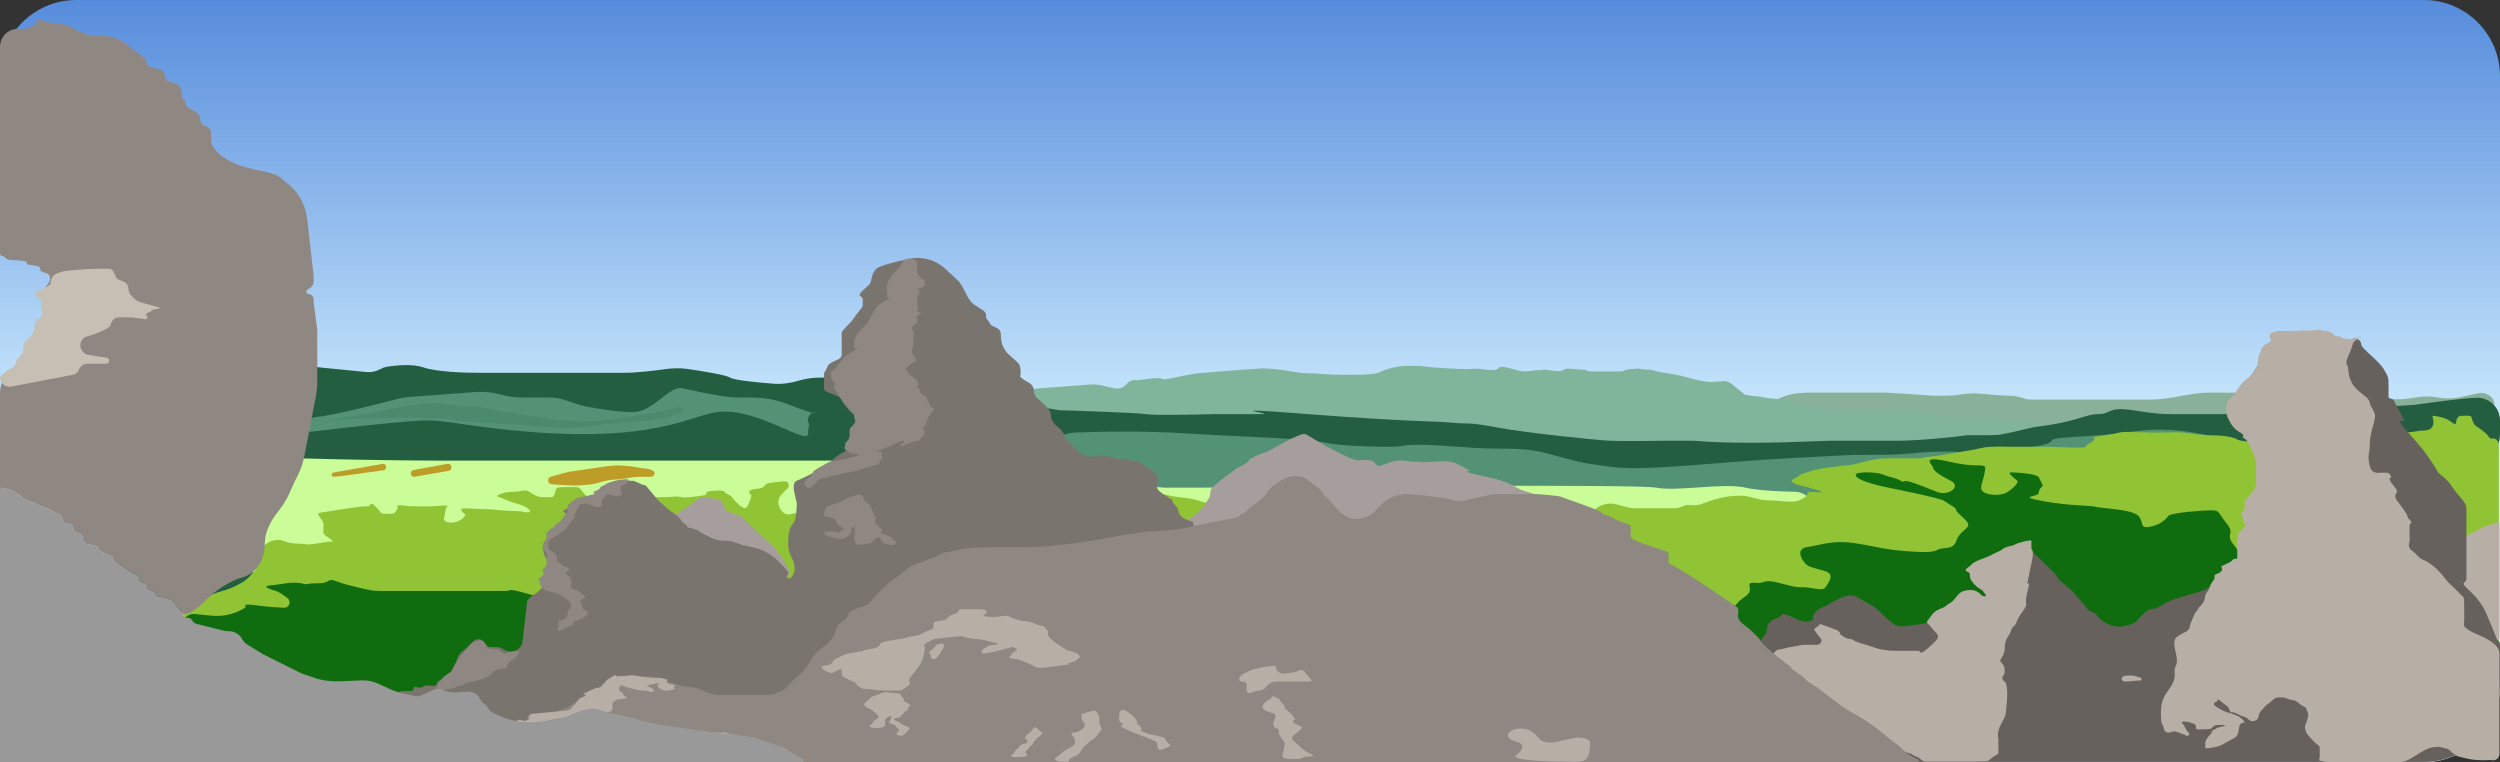 <svg width="328" height="100" viewBox="0 0 328 100" fill="none" xmlns="http://www.w3.org/2000/svg">
<rect x="0" y="0" width="328" height="100" fill="#333333" stroke="none"/>
<path d="M0 10C0 4.477 4.477 0 10 0H318C323.523 0 328 4.477 328 10V90C328 95.523 323.523 100 318 100H0V10Z" fill="url(#paint0_linear_1702_16563)"/>
<path d="M236.897 51.516C236.606 51.54 236.29 51.566 235.955 51.593C230.152 52.061 226.121 59.989 231.898 60.703C237.046 61.34 247.418 60.885 262.713 60.703C278.009 60.522 284.5 60.643 293.305 60.067C302.109 59.491 325.538 54.457 326.508 54.063C326.806 53.942 327.011 53.682 327.149 53.375C327.51 52.571 326.8 51.783 325.937 51.6C325.674 51.545 325.402 51.545 325.139 51.6L323.672 51.91L322.904 52.081C321.885 52.309 320.83 52.329 319.802 52.143C318.956 51.989 318.09 51.975 317.24 52.103L316.075 52.278C315.421 52.376 314.759 52.409 314.099 52.377L296.588 51.516H289.675C289.161 51.516 288.648 51.556 288.14 51.635L286.366 51.91C285.545 52.082 283.56 52.426 282.187 52.426H266.519C265.399 52.426 265.101 51.91 263.534 51.91C262.687 51.91 261.268 51.79 260.1 51.672C259.16 51.576 258.211 51.594 257.278 51.748L257.106 51.777C256.567 51.866 256.022 51.91 255.477 51.91H253.536C251.745 51.779 248.015 51.516 247.418 51.516H236.897Z" fill="#89B199"/>
<path d="M144.456 50.547C144.008 50.446 143.547 50.412 143.089 50.446L136.337 50.954C134.613 51.084 132.952 51.656 131.523 52.63C128.315 54.817 124.306 57.623 124.306 57.914C124.306 58.278 131.419 58.894 134.975 59.157L170.342 62.159C204.988 60.279 273.92 56.519 272.488 56.519C270.697 56.519 270.548 56.61 269.13 56.519C267.712 56.428 267.712 55.67 266.966 55.458C266.22 55.246 266.444 55.549 265.623 55.458C264.803 55.367 264.877 55.367 264.504 55.185C264.131 55.003 262.937 55.094 261.818 54.942C260.699 54.791 259.356 55.003 258.759 54.942C258.162 54.882 257.938 54.942 256.744 54.821C255.551 54.7 255.252 54.7 254.431 54.457C253.611 54.215 253.312 54.275 252.79 54.184C252.268 54.093 249.955 54.184 248.238 54.002C246.522 53.821 246 54.063 244.135 54.002C242.269 53.942 242.419 54.093 238.613 53.578C236.673 53.184 237.718 53.396 237.046 53.184C236.375 52.971 236.151 53.093 234.435 52.517C233.689 52.214 233.017 52.456 231.525 52.153C230.033 51.85 230.257 52.032 229.436 51.88C228.615 51.728 228.914 51.728 228.615 51.516C228.434 51.387 227.755 50.831 227.209 50.381C226.912 50.135 226.539 50 226.153 50L224.437 50.121C224.062 50.121 222.958 49.976 221.147 49.456C220.107 49.158 219.025 49.04 217.961 48.844C217.645 48.786 217.277 48.7 216.826 48.575C216.453 48.423 216.08 48.575 215.409 48.423C214.737 48.272 214.588 48.423 213.991 48.423C213.394 48.423 213.021 48.727 212.722 48.727H209.29C208.544 48.727 208.32 48.727 208.096 48.575C207.873 48.423 207.574 48.575 206.604 48.423C205.634 48.272 205.261 48.423 205.037 48.575C204.813 48.727 204.217 48.727 203.321 48.575C202.426 48.423 202.65 48.575 201.53 48.575C201.083 48.605 200.635 48.727 199.964 48.727C199.292 48.727 198.77 48.423 197.651 48.211C196.531 47.999 196.83 48.211 196.457 48.423C196.084 48.635 195.188 48.545 194.368 48.423C193.547 48.302 193.025 48.423 192.502 48.423C191.98 48.423 191.234 48.423 188.1 48.211C185.787 47.999 186.459 47.999 185.563 47.999H184.876C183.946 47.999 183.018 48.121 182.131 48.401C181.695 48.54 181.323 48.668 181.236 48.727C180.917 48.942 180.522 48.994 180.14 49.04C179.687 49.095 179.193 49.151 179.072 49.151C178.848 49.151 177.281 49.212 174.968 49.151C172.655 49.09 173.252 48.969 171.685 48.969C170.118 48.969 169.447 48.636 167.208 48.423C164.97 48.211 164.821 48.454 164.448 48.423C164.075 48.393 157.583 48.939 157.21 48.969C156.837 48.999 155.419 49.242 153.778 49.606C152.136 49.97 152.733 49.575 151.763 49.606C150.793 49.636 149.973 49.879 148.779 49.879C148.447 49.879 148.131 50.022 147.912 50.271L147.773 50.429C147.381 50.875 146.777 51.071 146.199 50.94L144.456 50.547Z" fill="#80B59B"/>
<path d="M49.88 48.436C49.321 48.744 48.681 48.875 48.045 48.811L42.007 48.211L37.896 47.724C37.059 47.624 36.211 47.623 35.382 47.781C33.668 48.106 31.347 48.711 30.368 49.545C28.801 50.879 24.026 57.217 22.682 58.46C21.339 59.703 17.459 65.767 15.743 67.95C14.027 70.133 15.445 78.957 15.743 79.715C15.982 80.321 51.408 81.605 69.092 82.171C87.447 81.716 125.738 80.794 132.065 80.746C138.393 80.697 195.487 74.924 223.243 72.044L323.798 61.537C326.186 61.287 328 59.274 328 56.873V55.168C328 53.519 326.664 52.183 325.015 52.183C323.583 52.183 318.897 52.81 316.733 53.123L295.842 54.336H285.843C283.605 54.336 283.083 54.336 279.8 53.821C276.517 53.305 277.039 54.336 275.248 54.336C273.576 54.336 272.619 55.315 267.576 55.938C266.826 56.031 266.085 56.194 265.354 56.387C264.454 56.625 263.478 56.826 262.741 56.962C262.227 57.056 261.705 57.095 261.182 57.095H258.162C256.322 57.338 251.88 57.823 248.835 57.823H240.106C238.613 57.823 229.287 58.429 222.198 57.823H218.692C217.423 57.823 212.946 57.914 211.156 57.823C209.365 57.732 200.113 56.792 196.308 56.064C192.502 55.337 192.577 55.67 190.562 55.458C188.548 55.246 185.041 55.367 171.685 54.336C158.329 53.305 167.954 54.336 165.418 54.336H159.15C156.638 54.407 151.36 54.506 150.346 54.336C149.331 54.166 142.362 53.922 139.005 53.821C135.995 53.346 129.827 52.317 129.23 52.001C128.633 51.686 115.75 50.233 109.383 49.545H107.514C106.577 49.545 105.644 49.684 104.748 49.957C103.668 50.286 102.539 50.424 101.414 50.337C99.138 50.161 96.27 49.867 95.803 49.545C95.324 49.214 92.434 48.73 90.234 48.411C89.277 48.272 88.306 48.293 87.348 48.425C85.701 48.652 83.463 48.908 82 48.908H62.377C60.785 48.908 57.199 48.769 55.587 48.211C54.17 47.721 51.996 47.913 50.748 48.124C50.442 48.176 50.151 48.287 49.88 48.436Z" fill="#235E40"/>
<path d="M53.762 52.082C53.14 52.129 52.523 52.235 51.919 52.394C48.739 53.23 43.345 54.568 41.56 54.7C36.834 55.539 26.338 57.495 22.16 58.611C18.643 59.551 45.737 55.772 55.067 55.185C57.07 55.059 59.194 55.429 61.18 55.715C84.558 59.085 90.078 54.598 94.087 54.063C99.31 53.366 106.025 58.611 106.025 56.853C106.025 55.094 106.399 56.731 106.025 55.246C105.974 55.042 105.982 54.897 106.033 54.798C106.754 53.384 107.578 54.527 106.074 54.02C105.451 53.81 104.601 53.512 103.414 53.062C101.026 52.062 98.937 52.153 96.848 52.153C94.759 52.153 91.252 51.304 89.536 50.94C87.82 50.576 85.731 53.972 83.194 54.063C81.626 54.119 78.918 53.709 76.976 53.351C76.001 53.172 75.075 52.788 74.13 52.486C73.547 52.3 72.873 52.153 72.226 52.153H68.44C67.536 52.153 66.636 52.027 65.766 51.78C64.659 51.465 63.505 51.348 62.358 51.435L53.762 52.082Z" fill="#539275"/>
<path d="M155.494 56.853C149.757 56.497 144.381 56.63 141.005 56.75C139.433 56.806 137.536 57.984 136.095 58.611C134.005 59.521 134.379 60.097 133.707 63.614C133.035 67.132 140.646 69.315 152.584 71.013C164.522 72.711 162.955 71.013 173.849 71.013C184.743 71.013 187.578 71.286 204.664 71.013C221.751 70.74 221.825 70.922 232.719 70.103C243.612 69.284 247.642 69.315 262.713 67.556C277.785 65.797 283.456 63.554 288.53 62.129C293.603 60.703 294.2 58.611 293.379 58.066C292.559 57.52 291.962 57.217 290.768 57.217C289.574 57.217 286.963 56.367 283.456 56.367C279.949 56.367 279.651 56.853 273.756 57.217C267.862 57.58 269.802 57.641 268.906 58.066C268.011 58.49 266.892 58.611 262.713 59.248C258.535 59.885 259.207 59.248 255.252 59.248C251.298 59.248 250.925 59.672 246.448 59.672C241.971 59.672 243.463 59.672 235.032 60.097C226.601 60.522 215.632 61.856 211.603 61.28C207.574 60.703 208.32 60.946 203.694 59.672C199.068 58.399 198.322 59.187 191.159 58.611C183.996 58.035 184.444 58.611 182.728 58.611C181.012 58.611 176.46 58.611 173.849 58.066C171.238 57.52 163.328 57.338 155.494 56.853Z" fill="#539275"/>
<path d="M52.826 53.396C53.896 53.113 56.452 52.632 58.124 52.971C59.149 53.18 60.77 53.292 62.197 53.348C63.45 53.397 65.31 53.949 66.555 54.093C68.644 54.336 73.121 55.276 75.658 55.276C78.195 55.276 78.717 55.246 82.671 54.669C84.839 54.354 87.294 53.849 89.106 53.442C89.581 53.335 89.814 53.858 89.387 54.093C88.342 54.669 85.208 55.276 83.94 55.276C82.671 55.276 75.285 56.155 74.24 56.155C73.196 56.155 72.226 56.034 69.54 55.852C66.853 55.67 64.093 55.519 62.377 55.397C60.661 55.276 59.168 55.064 59.019 55.003C58.87 54.942 54.095 54.7 51.483 54.851C48.872 55.003 48.275 54.837 45.738 55.003C44.105 55.11 43.136 55.198 42.689 55.247C42.589 55.261 42.51 55.271 42.455 55.276C42.504 55.269 42.581 55.259 42.689 55.247C44.12 55.047 49.922 53.953 52.826 53.396Z" fill="#4B8A6D"/>
<path d="M57.974 60.431C54.022 60.431 45.936 60.33 40.377 60.159C37.081 60.057 33.862 61.647 32.079 64.421C28.314 70.281 32.713 77.952 39.672 77.662L235.653 69.504C236.974 69.449 238.016 68.362 238.016 67.04C238.016 65.659 236.882 64.547 235.501 64.523C233.321 64.484 230.627 64.344 228.988 63.978C226.004 63.311 220.035 64.524 217.274 63.978C215.065 63.541 176.61 63.796 157.658 63.978H152.733L110.278 60.431H57.974Z" fill="#CAFD97"/>
<path d="M74.539 61.916L79.646 61.167C81.05 60.962 82.473 61.101 83.868 61.362C84.16 61.417 84.421 61.455 84.612 61.462C85.117 61.48 85.507 61.656 85.728 61.8C85.831 61.867 85.88 61.986 85.88 62.108C85.88 62.354 85.68 62.553 85.435 62.553H83.791C83.119 62.553 81.776 62.887 80.284 62.947C79.601 62.975 78.25 63.47 77.57 63.543C76.763 63.629 75.885 63.705 75.359 63.705C74.822 63.705 73.579 63.625 72.385 63.537C71.844 63.497 71.726 62.764 72.226 62.553L74.539 61.916Z" fill="#BD9C27"/>
<path d="M58.763 60.855C59.333 60.855 59.404 61.682 58.843 61.78L54.431 62.547C54.406 62.551 54.38 62.553 54.355 62.553C53.809 62.553 53.737 61.762 54.274 61.665L58.679 60.863C58.707 60.858 58.735 60.855 58.763 60.855Z" fill="#BD9C27"/>
<path d="M50.265 60.858C50.777 60.888 50.81 61.623 50.301 61.697C47.321 62.126 44.234 62.553 43.798 62.553C43.455 62.553 43.411 62.055 43.749 61.996L50.166 60.864C50.198 60.858 50.231 60.856 50.265 60.858Z" fill="#BD9C27"/>
<path d="M29.079 77.564C27.818 77.902 26.657 78.538 25.695 79.421L24.882 80.166C24.661 80.369 24.404 80.528 24.123 80.634C23.069 81.034 22.445 82.123 22.633 83.235L23.416 87.875C24.071 91.748 27.353 94.59 31.281 94.616C120.365 95.186 277.145 96.19 317.93 96.45C323.453 96.485 327.851 92.036 327.851 86.513V59.117C327.851 58.631 327.914 58.025 327.552 57.702C327.179 57.368 326.806 57.702 326.582 57.398C326.388 57.135 326.25 56.803 324.945 55.965C324.531 55.699 324.387 55.237 324.269 54.761C324.195 54.457 323.598 54.548 323.076 54.548C322.553 54.548 322.329 54.761 322.255 55.337C322.18 55.913 321.882 55.519 321.583 55.337C321.285 55.155 320.912 54.761 319.27 54.548C318.978 54.548 319.27 54.947 319.27 55.239V55.436C319.27 55.871 319.009 56.27 318.59 56.386C318.376 56.445 318.161 56.489 318.002 56.489C317.605 56.489 317.212 56.544 316.822 56.618C316.578 56.664 316.321 56.701 316.137 56.701C315.689 56.701 314.868 57.126 314.42 57.398C314.148 57.565 312.618 57.999 311.365 58.335C310.669 58.522 309.953 58.624 309.233 58.65L304.348 58.824C300.94 58.561 294.021 57.968 293.603 57.702C293.03 57.336 292.301 57.274 291.627 57.184C291.364 57.15 291.071 57.126 290.768 57.126C289.87 57.126 289.027 57.126 287.338 56.856C286.74 56.76 286.137 56.705 285.532 56.72C284.387 56.748 282.455 56.79 280.322 56.701C277.412 56.58 278.681 56.792 276.144 57.126C273.607 57.459 275.547 57.338 274.353 58.035C273.159 58.733 273.98 58.338 273.682 58.611C273.383 58.884 269.652 58.611 268.906 58.611H264.206C261.445 58.611 262.863 58.551 261.37 58.611C259.878 58.672 259.878 58.884 257.864 59.187C255.849 59.491 254.804 59.764 253.163 59.915C251.521 60.067 252.566 60.127 251.969 60.127H247.642C246.168 60.127 244.734 60.536 243.306 60.903C243.008 60.979 242.726 61.03 242.493 61.037C241.449 61.067 241.598 61.158 240.329 61.28C239.061 61.401 239.061 61.492 238.464 61.583C237.867 61.674 237.345 61.856 236.972 62.007C236.599 62.159 236.076 62.219 236.076 62.371C236.076 62.523 235.554 62.644 235.181 62.917C234.808 63.19 235.256 63.251 235.554 63.463C235.853 63.675 236.972 63.827 238.464 64.312C239.956 64.797 237.942 64.494 237.345 64.554C237.075 64.582 237.121 64.996 236.905 65.159C236.688 65.321 236.407 65.499 236.076 65.646C235.256 66.01 233.689 65.676 231.973 65.646C231.903 65.645 231.838 65.643 231.777 65.642C230.676 65.614 229.649 65.065 228.547 65.043C228.396 65.04 228.243 65.039 228.093 65.039C227.3 65.039 226.511 65.144 225.743 65.338C225.494 65.401 225.264 65.458 225.108 65.494C224.586 65.615 224.437 65.707 223.392 66.07C222.348 66.434 221.825 66.222 221.378 66.252C220.869 66.287 220.391 66.677 219.882 66.677H214.364C213.543 66.677 212.126 66.07 211.379 66.07C208.999 66.07 207.358 68.45 208.183 70.682C208.315 71.039 208.416 71.316 208.47 71.468C208.768 72.317 207.723 72.438 206.455 73.075C206.007 73.317 201.53 73.984 189.816 74.742C178.102 75.5 185.339 74.621 181.086 73.408C176.833 72.195 178.4 72.741 178.251 72.438C178.102 72.135 173.177 71.801 170.118 70.619C167.059 69.436 168.551 69.163 167.581 68.254C166.874 67.591 162.109 66.676 159.198 66.197C158.67 66.111 158.15 65.98 157.646 65.799C156.911 65.537 156.144 65.382 155.367 65.303C154.477 65.214 153.468 65.079 153.032 64.918C152.211 64.615 149.823 66.252 149.077 66.677C148.514 66.997 134.963 68.82 127.129 69.84C126.243 69.955 125.35 69.95 124.466 69.826L105.768 67.211C105.25 67.139 104.722 67.185 104.225 67.347C103.74 67.505 103.188 67.588 102.796 67.262C102.535 67.044 102.288 66.703 102.161 66.192C102.035 65.685 102.224 65.176 102.597 64.81C102.777 64.634 103.015 64.402 103.333 64.077C103.433 63.975 103.489 63.838 103.489 63.696C103.489 63.364 103.196 63.108 102.867 63.148C102.421 63.201 101.85 63.265 101.325 63.311C100.28 63.402 100.429 63.675 100.131 63.917C99.833 64.16 99.086 64.069 98.564 64.281C98.042 64.494 98.415 64.918 98.564 64.918C98.713 64.918 98.117 66.707 97.743 66.677C97.37 66.647 96.55 65.949 96.177 65.403C95.803 64.858 95.356 64.918 95.057 64.524C94.839 64.236 93.606 64.365 92.864 64.489C92.751 64.508 92.67 64.607 92.67 64.722C92.67 64.836 92.59 64.934 92.477 64.955C91.594 65.119 89.996 65.356 89.387 65.221C88.566 65.039 88.417 65.221 87.372 65.221H86.402C86.004 65.221 85.074 65.258 84.537 65.403C83.865 65.585 78.941 66.313 78.642 65.949C78.344 65.585 77.076 65.221 76.777 64.918C76.75 64.891 76.727 64.867 76.706 64.846C76.369 64.503 76.139 63.917 75.658 63.917C75.359 63.917 74.389 63.887 73.643 63.917C73.496 63.923 73.386 63.934 73.305 63.954C72.613 64.122 73.016 65.228 72.304 65.23C72.034 65.231 71.685 65.228 71.236 65.225C70.574 65.221 69.993 64.923 69.465 64.524C68.943 64.13 68.42 64.524 67.376 64.524C66.331 64.524 65.958 64.676 65.436 64.918C64.914 65.161 65.436 65.191 65.958 65.403C66.48 65.615 66.555 65.707 67.376 65.949C68.197 66.192 69.092 66.434 69.465 66.919C69.838 67.404 68.868 67.192 68.42 67.101C67.973 67.01 66.853 67.101 65.436 66.919C64.018 66.737 63.421 66.859 61.481 66.707C59.541 66.555 61.108 67.404 61.034 67.586C60.959 67.768 60.735 68.011 60.511 68.162C59.968 68.531 59.262 68.678 58.631 68.497C58.547 68.472 58.475 68.442 58.422 68.405C58.124 68.193 58.273 68.011 58.422 67.101C58.571 66.192 58.721 66.677 58.721 66.434C58.721 66.356 58.584 66.328 58.393 66.327C57.762 66.325 57.135 66.434 56.505 66.434H54.841C54.244 66.434 53.722 66.434 52.752 66.313C51.782 66.192 52.229 66.434 52.155 66.677C52.08 66.919 52.08 66.889 51.856 67.192C51.632 67.495 51.185 67.404 50.513 67.404C49.842 67.404 49.991 67.192 49.245 66.434C48.499 65.676 48.648 66.434 48.349 66.434H47.827C47.479 66.465 46.544 66.561 45.589 66.707C44.395 66.889 44.022 66.95 42.455 67.192C42.097 67.248 41.901 67.29 41.815 67.321C41.599 67.4 41.961 67.815 42.082 68.011C42.231 68.254 42.455 68.496 42.455 68.951C42.455 69.406 42.38 69.77 42.455 70.012C42.53 70.255 44.022 71.043 43.574 71.043C43.127 71.043 42.38 71.195 41.261 71.346C40.142 71.498 40.59 71.407 39.396 71.346C38.202 71.286 37.978 71.255 37.381 71.043C37.319 71.021 37.23 70.991 37.123 70.956C35.585 70.458 34.024 71.635 34.024 73.251C34.024 73.823 33.821 74.375 33.453 74.812L32.927 75.434C32.518 75.918 32.015 76.313 31.449 76.595L30.753 76.942C30.249 77.193 29.72 77.393 29.176 77.538L29.079 77.564Z" fill="#90C435"/>
<path d="M31.894 79.886C30.659 80.603 29.23 80.915 27.808 80.779L25.518 80.56C25.136 80.524 24.756 80.644 24.465 80.893C24.275 81.055 24.131 81.264 24.051 81.501C23.895 81.966 23.698 82.588 23.652 82.868C23.578 83.323 22.981 84.748 22.981 85.537C22.981 86.325 22.906 86.355 22.981 87.568C23.055 88.781 22.981 88.751 24.921 90.267C26.861 91.783 32.084 92.602 34.471 93.087C36.859 93.572 38.501 93.572 41.709 93.572C44.917 93.572 47.678 93.602 50.289 93.572C52.901 93.542 53.423 93.481 57.751 92.844C62.078 92.207 60.362 92.359 65.137 91.328C69.913 90.297 68.868 90.024 73.643 88.751C78.419 87.477 75.285 83.05 74.613 81.868C73.942 80.685 71.927 78.987 71.181 78.563C70.933 78.421 70.053 78.145 69.779 78.062C69.199 77.888 68.451 77.675 67.823 77.532C66.63 77.259 66.928 77.532 66.406 77.532H50.289C48.776 77.532 48.848 77.532 45.653 76.748C45.066 76.604 44.498 76.381 43.925 76.189C42.853 75.829 43.459 76.531 41.709 76.531C39.62 76.531 40.739 76.804 39.545 76.531C38.351 76.258 36.71 76.713 35.441 76.804C34.173 76.895 35.665 77.41 36.188 77.532C36.568 77.62 37.307 78.151 37.718 78.474C37.792 78.532 37.852 78.605 37.898 78.687C38.168 79.176 37.815 79.767 37.257 79.742C36.329 79.699 35.08 79.61 33.8 79.442C31.263 79.109 32.606 79.533 32.084 79.776L31.894 79.886Z" fill="#106D0F"/>
<path d="M228.093 78.957C227.835 79.227 227.504 79.614 227.182 79.96C226.653 80.526 225.983 80.942 225.352 81.391L224.511 81.989C224.188 82.252 223.347 82.88 222.571 83.293C221.601 83.808 221.751 84.809 221.9 85.81C222.049 86.81 222.422 87.447 224.511 88.235C226.601 89.024 228.466 89.206 230.406 89.418C232.346 89.63 240.404 89.509 243.463 89.418C246.522 89.327 247.119 89.206 250.924 88.933C254.73 88.66 259.58 88.417 265.176 88.235C270.622 88.058 275.362 87.766 280.151 87.471L280.546 87.447C285.47 87.144 295.319 83.687 295.618 83.293C295.916 82.899 294.722 76.471 294.126 75.773C293.624 75.187 294.019 74.45 293.669 72.519C293.52 71.695 292.559 71.243 292.559 70.406C292.559 69.861 292.783 69.891 292.559 69.345C292.335 68.799 292.186 68.799 291.589 67.95C290.992 67.101 291.066 66.95 290.096 66.95C289.126 66.95 284.874 67.253 284.5 67.677C284.127 68.102 283.605 68.799 282.113 69.103C280.621 69.406 281.367 68.557 280.546 67.677C279.725 66.798 275.696 66.707 274.95 66.495C274.204 66.283 271.592 66.404 268.011 65.737C264.429 65.07 267.489 65.252 267.489 64.645C267.489 64.039 268.086 63.827 268.011 63.675L267.489 62.614C267.265 62.159 264.653 61.977 263.907 61.977C263.161 61.977 264.355 62.765 264.653 63.069C264.952 63.372 263.758 64.372 263.236 64.645C262.713 64.918 261.296 65.1 260.4 64.645C259.505 64.19 260.102 63.554 260.4 61.977C260.699 60.4 260.102 61.583 255.924 60.612C251.745 59.642 253.536 60.916 253.611 61.34C253.685 61.765 254.357 62.28 255.924 63.069C257.375 63.799 255.687 65.122 254.17 64.541C253.641 64.338 253.033 64.101 252.342 63.827C248.91 62.462 250.178 63.554 249.358 63.069C248.537 62.583 248.089 62.705 247.119 62.28C246.149 61.856 243.463 61.886 243.463 62.28C243.463 62.674 244.209 63.069 245.925 63.554C247.642 64.039 254.357 65.221 255.103 65.737C255.849 66.252 256.67 66.616 256.67 66.95C256.67 67.283 258.162 68.223 258.237 68.799C258.311 69.375 257.043 69.739 256.67 70.952C256.297 72.165 255.028 71.771 254.357 72.074C253.685 72.377 253.387 72.559 250.178 72.317C246.97 72.074 246.597 71.771 243.463 71.286C240.329 70.8 238.912 71.528 237.121 71.771C235.33 72.013 236.599 73.833 237.121 74.166C237.643 74.5 238.24 74.56 239.509 74.955C240.777 75.349 239.882 76.471 239.509 77.047C239.136 77.623 237.718 77.047 236.599 77.047C235.48 77.047 235.554 77.016 233.39 76.471C231.227 75.925 231.749 76.562 230.406 76.471C229.063 76.38 229.66 76.804 229.585 77.441C229.51 78.078 228.615 78.411 228.093 78.957Z" fill="#106D0F"/>
<path d="M90.207 66.495L88.873 67.373C88.718 67.475 88.554 67.56 88.382 67.627C87.294 68.053 86.613 69.14 86.702 70.305L86.814 71.757C87.002 74.199 89.061 76.071 91.511 76.026L102.773 75.818C103.212 75.81 103.563 75.452 103.563 75.013C103.563 74.875 103.528 74.74 103.461 74.62L102.817 73.469C102.747 73.355 102.511 73.016 102.047 72.414C101.574 71.8 101.004 71.271 100.425 70.757C99.902 70.294 99.208 69.619 97.669 68.102C97.221 67.677 96.923 67.526 95.58 67.162C94.986 67.001 95.006 65.912 94.473 65.605C94.323 65.519 94.188 65.464 94.087 65.464C93.858 65.464 93.37 65.364 92.931 65.26C92.52 65.163 92.088 65.202 91.709 65.387C91.603 65.438 91.504 65.5 91.411 65.571L90.207 66.495Z" fill="#A69D9D"/>
<path d="M157.882 66.495C157.006 67.543 155.843 68.318 154.523 68.672C153.872 68.846 153.266 68.996 152.957 69.042C152.137 69.163 150.271 69.315 149.749 69.497C149.227 69.679 148.48 69.861 148.331 69.982C148.182 70.103 147.958 70.406 147.958 70.528V71.771C147.958 72.044 152.733 76.895 152.957 77.016C153.136 77.113 155.419 77.198 156.539 77.229H199.645C203.635 77.229 206.595 73.53 205.722 69.638C205.172 67.184 203.193 65.317 200.771 64.642C200.537 64.576 200.299 64.508 200.06 64.437C199.4 64.242 198.829 63.855 198.213 63.547C197.652 63.267 196.643 62.911 194.591 62.462C190.712 61.613 193.398 61.977 192.726 61.674C192.055 61.37 191.831 61.189 191.234 60.885C190.057 60.287 188.626 60.593 187.305 60.612C186.429 60.626 185.279 60.576 183.847 60.4C183.161 60.4 182.493 60.586 181.857 60.844C181.555 60.967 181.25 61.069 180.999 61.114C180.522 61.201 180.422 60.543 179.951 60.423C179.452 60.297 178.668 60.338 178.177 60.4C177.779 60.4 175.893 59.739 171.536 57.095C171.022 56.677 170.301 57.218 169.678 57.443L169.552 57.489C169.383 57.55 169.219 57.624 169.062 57.712C168.618 57.959 167.954 58.328 167.656 58.49C167.121 58.78 166.605 59.127 166.03 59.329C165.064 59.67 163.94 60.128 163.851 60.4C163.702 60.855 162.209 61.37 161.911 61.674C161.672 61.916 161.115 62.3 160.866 62.462L159.248 63.754C158.95 63.991 158.777 64.352 158.777 64.733C158.777 64.972 158.708 65.207 158.579 65.409L157.882 66.495Z" fill="#A69D9D"/>
<path d="M323.73 70.254C323.692 70.274 323.65 70.289 323.607 70.296C323.427 70.325 323.292 70.475 323.281 70.657L323.034 74.894C322.964 76.096 323.277 77.289 323.929 78.301L327.514 83.87C327.539 83.909 327.575 83.939 327.618 83.956C327.765 84.016 327.925 83.908 327.925 83.749V68.578C327.925 68.504 327.858 68.449 327.785 68.464C327.779 68.465 327.773 68.467 327.767 68.469L326.806 68.83C326.508 68.91 325.866 69.096 325.687 69.194L323.73 70.254Z" fill="#B7AEA6"/>
<path d="M231.823 82.534C231.823 82.828 231.721 83.114 231.534 83.342L231.227 83.717C230.841 84.188 230.63 84.778 230.63 85.386V89.97C230.63 95.493 235.107 99.97 240.63 99.97H318C323.523 99.97 328 95.493 328 89.97V84.525C328 84.341 327.912 84.169 327.764 84.061C327.675 83.995 327.606 83.906 327.566 83.802C327.244 82.963 326.664 81.514 326.109 80.288C325.705 79.394 325.113 78.601 324.418 77.909C324.192 77.683 323.95 77.445 323.598 77.107C322.777 76.319 323.598 76.471 323.598 76.016V66.707C323.598 65.828 322.628 65.252 321.732 63.887C320.837 62.523 320.091 62.401 319.793 61.825C319.494 61.249 318.897 60.4 318.375 59.642C317.853 58.884 316.733 57.611 315.39 56.095C314.047 54.578 315.689 55.609 315.39 55.064C315.092 54.518 315.167 54.578 314.197 52.79C313.898 52.032 313.376 52.456 313.376 52.032V50.546C313.376 49.575 313.376 49.454 312.704 48.363C312.033 47.271 309.794 45.694 309.794 45.209C309.794 44.699 309.296 44.335 308.795 44.43C308.542 44.478 308.288 44.512 308.078 44.512C307.407 44.512 305.765 44.512 305.243 43.845C304.721 43.178 304.049 43.481 302.855 43.481C301.662 43.481 301.363 43.541 300.169 43.481C298.975 43.42 298.229 43.572 298.229 43.845C298.229 44.271 298.051 44.675 297.773 44.998C297.41 45.421 297.035 45.952 297.035 46.301C297.035 46.938 293.976 51.486 293.006 52.456C292.94 52.523 292.882 52.588 292.833 52.652C292.248 53.409 292.643 54.724 293.006 55.609C293.23 56.155 293.976 55.943 293.976 56.549C293.976 57.156 295.692 58.551 295.692 59.157C295.692 59.763 297.035 60.946 297.035 61.825V61.973C297.035 63.2 296.553 64.377 295.692 65.252C295.12 65.797 294.185 67.028 295.021 67.586C296.066 68.284 294.797 68.678 295.021 69.557C295.245 70.437 293.976 70.679 293.976 71.68V72.741C293.976 73.014 292.783 73.833 291.962 74.773C291.612 75.173 291.304 75.556 291.065 75.866C290.761 76.26 290.415 76.622 290.016 76.92C289.527 77.284 288.971 77.544 288.382 77.699C286.696 78.144 284.303 78.855 283.754 79.321C282.934 80.018 282.337 79.776 281.814 80.049C281.292 80.321 280.695 81.14 280.173 81.625C279.938 81.844 279.345 82.021 278.743 82.149C277.931 82.321 277.093 82.151 276.354 81.771C276.164 81.674 275.981 81.564 275.817 81.428C275.565 81.221 275.238 80.919 275.025 80.625C274.651 80.109 274.129 80.412 273.756 79.776C273.383 79.139 272.712 78.623 272.189 77.896C271.667 77.168 270.249 76.289 270.1 76.016C269.951 75.743 269.652 75.197 269.13 74.773C268.608 74.348 265.399 71.013 265.101 71.255C264.803 71.498 264.355 71.74 263.683 72.104C263.001 72.474 262.218 72.689 261.532 73.052C260.923 73.374 260.226 73.703 259.729 73.833C259.428 73.911 259.175 74.027 258.97 74.152C258.459 74.465 258.361 75.086 258.597 75.637C258.672 75.812 258.764 76.015 258.878 76.249C259.082 76.667 260.181 77.218 259.729 77.107L260.435 77.353C260.638 77.424 260.773 77.615 260.773 77.83C260.773 78.199 260.389 78.444 260.055 78.287L258.933 77.762C258.544 77.58 258.089 77.6 257.731 77.838C257.331 78.104 256.898 78.42 256.744 78.623C256.543 78.889 255.266 79.648 254.364 80.159C254.07 80.325 253.837 80.581 253.703 80.891C253.505 81.35 253.093 81.684 252.601 81.772C251.886 81.901 251.011 82.046 250.551 82.08C250.304 82.098 250.049 82.132 249.813 82.169C249.248 82.26 248.66 82.109 248.25 81.71C248.193 81.653 248.131 81.602 248.066 81.555L247.876 81.417C247.621 81.233 247.384 81.024 247.17 80.793L247.01 80.621C246.489 80.061 245.883 79.587 245.213 79.218L244.135 78.623L243.932 78.482C243.403 78.114 242.73 78.02 242.12 78.229C241.329 78.49 240.575 78.858 239.882 79.321L239.793 79.366C239.256 79.638 238.639 79.811 238.228 80.25C238.023 80.469 237.867 80.763 237.867 81.14C237.867 81.317 237.693 81.433 237.457 81.507C236.819 81.709 236.143 81.459 235.554 81.14C234.982 80.867 233.838 80.382 233.838 80.625C233.838 80.784 233.26 81.065 232.673 81.305C232.17 81.51 231.823 81.99 231.823 82.534Z" fill="#66615C"/>
<path d="M233.017 85.385L232.418 86.014C232.284 86.155 232.349 86.387 232.536 86.437C232.737 86.492 232.815 86.799 232.82 87.008C232.823 87.145 232.876 87.304 233.017 87.477C233.465 88.023 233.017 87.932 233.39 88.205C233.763 88.478 234.211 88.872 234.883 89.236C235.554 89.6 235.48 89.721 236.002 90.449C236.524 91.176 236.599 91.267 236.599 91.51C236.599 91.585 236.74 91.72 236.941 91.873C237.618 92.389 238.321 92.892 239.072 93.294C239.228 93.377 239.399 93.461 239.583 93.541C240.628 93.996 240.628 93.845 241.374 93.966C242.546 94.156 243.422 95.079 244.326 95.848C244.567 96.053 244.83 96.227 245.105 96.331C246 96.671 246.473 96.897 246.597 96.968C247.393 97.372 248.985 98.223 248.985 98.393C248.985 98.605 250.477 98.666 250.85 98.969C251.025 99.112 251.243 99.212 251.429 99.277C251.63 99.347 251.825 99.446 251.972 99.6C252.161 99.798 252.422 99.909 252.695 99.909H259.281C261.221 99.909 260.699 99.879 261.445 99.363C262.191 98.848 262.191 98.969 262.191 98.666V96.968C262.191 96.756 262.042 96.695 262.191 95.907C262.358 95.026 263.079 94.349 263.178 93.458C263.344 91.972 263.508 89.781 263.012 89.418C262.266 88.872 263.012 88.751 263.012 88.205C263.012 87.659 263.012 87.386 262.564 86.931C262.116 86.477 263.012 86.325 263.012 85.052C263.012 83.778 263.609 83.445 263.758 82.959C263.907 82.474 264.056 82.262 264.355 82.019C264.653 81.777 264.355 81.625 265.325 80.291C266.295 78.957 265.474 79.715 265.996 77.653C266.519 75.591 265.922 76.986 265.996 76.531L266.006 76.472C266.072 76.07 266.091 75.952 266.519 73.954C266.966 71.862 266.519 72.317 266.519 71.892V70.952C266.519 70.77 264.728 71.195 264.355 71.437C263.982 71.68 263.236 71.65 262.788 72.013C262.34 72.377 261.818 72.468 261.221 72.832C260.624 73.196 259.207 73.499 258.684 74.045C258.162 74.591 257.565 74.712 258.087 74.985C258.61 75.258 258.386 75.349 258.46 75.682C258.535 76.016 258.61 76.198 259.057 76.683C259.505 77.168 260.102 77.41 260.177 77.562C260.251 77.714 260.997 78.441 260.177 78.199C259.654 77.987 260.027 77.926 259.281 77.562C258.85 77.352 258.219 77.374 257.62 77.542C256.791 77.774 256.542 78.779 255.774 79.169C255.177 79.472 255.401 79.594 254.506 79.897C253.611 80.2 253.237 81.049 252.939 81.383C252.641 81.716 252.939 81.716 253.238 82.141C253.536 82.565 253.76 82.717 254.133 83.172C254.506 83.626 254.133 83.99 252.939 85.052C251.745 86.113 251.969 85.385 251.745 85.385H248.985C247.716 85.385 248.015 85.385 247.194 85.264C246.391 85.145 245.73 84.91 245.143 84.701L245.105 84.688C244.508 84.475 243.612 84.293 243.165 83.99C242.717 83.687 242.568 83.99 241.747 83.445C240.926 82.899 241.672 83.293 241.374 82.959C241.076 82.626 241.076 82.717 239.583 82.141C239.19 81.989 238.959 81.907 238.836 81.872C238.688 81.829 238.713 82.094 238.564 82.134C238.547 82.138 238.531 82.145 238.517 82.155C238.337 82.271 238.016 82.502 238.016 82.596C238.016 82.717 238.986 83.808 238.986 83.99C238.986 84.325 238.715 84.597 238.38 84.597H236.791C236.663 84.597 236.535 84.608 236.409 84.63L234.883 84.9C234.703 84.932 234.275 85.022 233.774 85.156C233.518 85.224 233.185 85.18 233.017 85.385Z" fill="#B7AEA6"/>
<path d="M279.756 88.629C279.835 88.629 279.913 88.64 279.988 88.662C280.23 88.731 280.6 88.837 280.828 88.905C280.886 88.922 280.932 88.965 280.955 89.02C281.009 89.152 280.912 89.296 280.77 89.296H280.357C280.334 89.296 280.311 89.298 280.288 89.302C279.996 89.343 279.363 89.418 278.904 89.418C278.865 89.418 278.827 89.417 278.791 89.416C278.38 89.404 278.212 89.041 278.531 88.781C278.725 88.624 279.106 88.629 279.355 88.629H279.756Z" fill="#B7AEA6"/>
<path d="M285.321 83.99C285.435 83.526 286.204 83.169 286.826 82.864C287.148 82.706 287.336 82.377 287.336 82.019C287.336 81.898 287.634 81.292 287.933 80.534C288.157 80.079 288.231 80.291 288.38 79.897C288.502 79.577 288.672 79.657 289.091 79C289.332 78.623 289.227 78.297 289.425 77.896C289.574 77.593 289.723 77.562 289.873 77.138C290.022 76.713 290.022 76.683 290.47 76.046C290.693 75.743 290.32 75.409 290.917 75.258C291.514 75.106 291.663 74.591 291.44 74.409C291.216 74.227 292.559 73.924 292.857 73.529C293.156 73.135 293.529 73.469 293.529 73.196V70.952C293.529 70.467 293.529 70.042 294.275 69.315C295.021 68.587 294.275 68.981 294.275 68.193C294.275 67.404 293.678 67.859 294.275 67.01C294.872 66.161 294.275 66.313 294.499 65.797C294.723 65.282 295.991 64.372 295.991 63.372V60.734C295.991 60.309 295.021 57.762 294.499 57.55C293.976 57.338 294.499 57.338 294.275 57.004C294.223 56.927 294.146 56.872 294.053 56.822C293.143 56.337 292.772 55.82 292.323 54.892C292.023 54.271 291.907 52.935 292.423 52.479C292.46 52.446 292.504 52.409 292.559 52.365C293.006 52.001 293.678 50.91 294.051 50.394C294.237 50.136 294.275 50.106 294.275 50.121C294.349 49.97 294.424 50.03 294.499 49.939C294.573 49.848 294.797 49.666 295.021 49.515C295.245 49.363 295.767 48.666 295.991 48.393C296.215 48.12 296.215 47.241 296.289 46.968C296.364 46.695 296.439 46.361 296.588 46.21C296.737 46.058 296.439 46.089 296.812 45.573C297.185 45.058 297.185 45.391 297.185 45.179C297.185 44.967 297.558 45.179 297.558 45.027C297.558 44.849 297.782 45.027 297.931 44.785C298.08 44.542 297.334 43.905 298.229 43.602C298.354 43.56 298.502 43.523 298.659 43.491C299.018 43.418 301.372 43.43 301.736 43.39C302.408 43.238 301.885 43.481 303.601 43.329C304.721 43.178 304.571 43.39 304.945 43.39C305.434 43.39 305.978 43.602 306.274 43.992C306.283 44.003 306.288 44.015 306.288 44.027C306.288 44.148 307.034 44.087 307.034 44.178C307.034 44.269 308.078 44.754 309.571 44.269C310.242 44.027 308.899 44.633 308.75 44.967C308.601 45.3 308.601 45.634 308.078 46.756C307.556 47.877 308.078 47.968 308.078 48.181C308.078 49.254 308.394 50.292 309.175 51.028C309.323 51.167 309.488 51.318 309.67 51.479C310.094 51.853 310.652 52.148 310.875 52.667C310.899 52.725 310.914 52.785 310.914 52.85C310.914 53.184 311.436 53.76 311.585 54.397C311.734 55.033 310.914 56.792 310.914 58.247C310.914 59.703 310.54 59.582 310.914 61.158C311.287 62.735 313.003 61.583 313.525 62.219C314.047 62.856 313.376 62.553 313.525 62.917C313.674 63.281 313.749 63.372 314.271 64.008C314.793 64.645 314.122 64.736 314.271 65.252C314.42 65.767 314.719 65.888 315.465 67.01C316.211 68.132 315.614 67.677 316.137 68.193C316.659 68.708 316.137 68.557 316.137 68.981V70.952C316.137 71.316 315.913 71.437 316.137 71.892C316.36 72.347 316.36 72.013 317.106 72.832C317.853 73.651 318.002 73.317 318.823 73.954C319.643 74.591 319.419 74.348 320.016 74.985C320.613 75.621 320.613 75.682 321.061 76.228C321.509 76.774 321.583 76.683 322.404 77.562C323.225 78.441 323.299 78.108 323.299 79.169V79.662C323.299 80.242 323.334 80.825 323.302 81.404C323.283 81.757 323.26 82.077 323.299 82.141C323.374 82.262 323.672 82.596 324.419 82.959C325.165 83.323 325.836 83.566 326.135 83.748C327.001 84.276 327.925 84.791 327.925 85.805V98.92C327.925 99.467 327.408 99.87 326.881 99.727C326.657 99.666 326.135 99.788 325.239 99.727C324.344 99.666 324.344 99.697 322.852 99.333C321.359 98.969 322.628 99.212 322.329 99.09C322.031 98.969 321.956 98.908 321.732 98.757C321.509 98.605 321.658 98.635 321.359 98.393C321.061 98.15 320.912 98.241 320.464 98.09C320.016 97.938 319.867 97.999 319.643 97.999C317.792 97.999 316.503 100 314.652 100H306.233C305.673 100 305.112 99.964 304.566 99.845C304.463 99.822 304.383 99.802 304.348 99.788C304.198 99.727 304.348 99.576 304.348 99.212V98.15C304.348 97.787 304.198 97.877 303.751 97.453C303.303 97.028 302.781 96.452 302.632 96.18C302.482 95.907 302.408 95.543 302.408 95.3C302.408 95.058 302.632 94.906 302.781 94.148C302.93 93.39 302.781 93.663 302.632 93.117C302.482 92.571 302.333 92.905 301.662 92.298C300.99 91.692 300.841 91.965 300.169 91.692C299.498 91.419 299.274 91.51 298.826 91.51C298.379 91.51 298.005 92.056 297.782 92.207C297.558 92.359 297.409 92.389 297.11 92.753C296.812 93.117 296.737 93.117 296.513 93.451C296.289 93.784 296.439 93.784 296.289 94.148C296.187 94.398 295.979 94.548 295.665 94.617C295.371 94.682 295.063 94.502 294.872 94.269C294.722 94.087 294.275 94.057 293.529 93.663C292.783 93.269 292.857 93.541 292.708 93.451C292.559 93.36 292.559 93.238 292.409 92.905C292.26 92.571 292.111 92.662 291.44 92.056C290.768 91.449 290.992 92.025 290.843 92.056C290.693 92.086 290.47 92.147 290.47 92.389C290.47 92.632 290.843 92.753 291.44 93.117C292.036 93.481 292.484 93.481 293.23 93.784C293.976 94.087 293.753 94.027 294.275 94.451C294.797 94.876 294.2 94.785 294.051 94.906C293.902 95.027 293.827 95.118 293.753 95.482C293.678 95.846 293.753 96.028 293.529 96.452C293.305 96.877 292.559 97.089 291.887 97.514C291.216 97.938 290.544 98.059 289.873 98.15C289.201 98.241 289.35 98.12 289.35 97.999C289.35 97.877 289.276 97.453 289.35 97.301C289.425 97.15 289.425 97.059 289.723 96.665C290.022 96.27 290.171 96.27 290.171 96.028C290.171 95.785 290.693 95.694 290.843 95.543C290.992 95.391 291.738 95.331 291.887 95.209C292.036 95.088 291.514 95.118 290.992 95.118C290.47 95.118 290.32 95.391 290.171 95.543C290.022 95.694 289.276 95.694 288.38 95.694C288.007 95.694 288.157 95.421 288.082 95.209C288.007 94.997 288.007 95.088 287.858 94.997C287.714 94.909 287.222 94.68 286.516 94.664C286.466 94.663 286.37 94.674 286.324 94.696C286.118 94.797 286.487 95.024 286.582 95.234C286.658 95.403 286.746 95.584 286.813 95.694C286.963 95.937 287.112 96.088 287.187 96.18C287.346 96.374 287.074 96.625 286.846 96.52L286.44 96.331L285.6 96.012C285.419 95.944 285.221 95.937 285.036 95.992L284.659 96.105C284.282 96.218 283.904 95.936 283.904 95.543C283.904 95.312 283.573 95.093 283.541 94.467C283.488 93.409 283.454 92.469 283.904 91.51C284.365 90.526 285.321 89.73 285.321 88.643V87.871C285.321 87.666 285.376 87.53 285.441 87.41C285.992 86.387 285.043 85.119 285.321 83.99Z" fill="#B7AEA6"/>
<path d="M54.244 90.391C54.244 90.54 54.123 90.661 53.974 90.661H52.975C52.275 90.661 51.707 91.229 51.707 91.929V94.406C51.707 96.474 53.384 98.15 55.452 98.15H147.299C152.931 98.15 157.454 93.501 157.282 87.871C157 78.661 156.666 68.776 156.539 68.587C156.335 68.283 154.894 68.206 154.638 67.165C154.585 66.949 154.544 66.724 154.412 66.545C154.269 66.352 154.131 66.215 154.023 66.125C153.925 66.046 153.853 65.93 153.853 65.804C153.853 65.687 153.791 65.579 153.691 65.519C153.368 65.323 152.835 64.99 152.435 64.706C151.838 64.281 151.763 64.039 151.763 63.614C151.763 63.113 152.218 62.692 151.853 62.349C151.564 62.078 151.15 61.74 150.57 61.34C148.854 60.158 149.301 60.794 148.555 60.4C148.442 60.34 148.347 60.299 148.267 60.271C148.054 60.197 147.618 60.308 147.405 60.233C147.376 60.223 147.346 60.218 147.315 60.217C146.873 60.203 145.974 60.126 145.571 59.915C144.896 59.563 144.058 59.915 143.297 59.915H143.034C141.947 59.81 141.155 58.953 140.413 58.153C140.266 57.994 140.137 57.873 140.049 57.823C139.676 57.611 139.9 57.368 139.378 56.61C139.284 56.474 139.173 56.359 139.054 56.261C138.498 55.807 137.885 55.232 137.885 54.513C137.885 54.148 137.738 53.798 137.477 53.542L136.617 52.699L136.06 52.211C135.798 51.981 135.647 51.649 135.647 51.3C135.647 50.838 135.383 50.42 134.977 50.198C134.428 49.898 133.856 49.545 133.856 49.394C133.856 49.121 134.005 48.878 133.856 48.241C133.734 47.72 133.762 47.747 132.428 46.579C131.722 45.961 131.319 45.066 131.319 44.128C131.319 43.819 131.309 43.483 131.096 43.26C130.891 43.047 130.575 42.926 130.126 42.723C129.893 42.618 129.739 42.076 129.533 41.925L129.499 41.901C129.424 41.846 129.379 41.758 129.379 41.665V41.415C129.379 41.153 129.248 40.907 129.029 40.762L127.962 40.055C127.881 40.015 127.781 39.95 127.676 39.86C126.689 39.018 126.541 37.575 125.577 36.708C125.224 36.39 124.763 35.966 124.155 35.381C123.142 34.406 121.799 33.839 120.393 33.839C120.018 33.839 119.644 33.878 119.278 33.959C118.421 34.147 117.256 34.408 116.919 34.506C116.397 34.657 115.874 34.809 115.352 35.021C114.736 35.272 114.441 35.996 114.316 36.649C114.313 36.662 114.31 36.675 114.308 36.689C114.158 37.417 114.084 37.265 113.188 38.114C112.293 38.963 113.188 38.781 113.188 39.266V40.055C113.188 40.163 113.115 40.304 113.013 40.448C112.728 40.848 112.38 41.202 112.111 41.613C111.787 42.107 111.378 42.538 110.955 42.952C110.671 43.231 110.428 43.515 110.428 43.663V46.483C110.428 47.271 109.532 47.15 108.786 47.786C108.768 47.802 108.75 47.818 108.733 47.833C108.564 47.983 108.348 48.657 108.184 48.813C108.14 48.855 108.115 48.912 108.115 48.973V51.092C108.115 51.516 110.428 51.91 110.428 52.426C110.428 52.941 111.995 54.366 112.517 54.942C113.039 55.519 113.263 56.944 113.188 57.368C113.114 57.793 111.398 58.975 110.428 59.46C109.458 59.945 108.562 61.128 108.115 61.34C107.667 61.553 105.429 62.735 104.533 63.069C103.638 63.402 104.533 65.615 104.533 66.01C104.533 66.404 104.533 68.223 104.011 68.739C103.489 69.254 103.414 70.437 103.414 70.952V71.485C103.414 72.05 103.559 72.606 103.835 73.099C104.28 73.896 104.48 74.912 103.929 75.64C103.76 75.863 103.58 75.98 103.414 75.864C102.892 75.5 103.563 75.47 103.414 75.136C103.295 74.87 102.966 74.5 102.817 74.348L102.773 74.298C102.11 73.547 101.352 72.874 100.467 72.405C100.425 72.382 100.387 72.363 100.355 72.347C99.516 71.938 98.591 71.752 97.676 71.571C97.463 71.528 97.256 71.475 97.072 71.407C96.251 71.104 96.102 70.952 95.057 70.952C94.467 70.952 93.882 70.829 93.35 70.575C92.668 70.25 91.906 69.863 91.7 69.679C91.439 69.446 90.742 69.288 90.305 69.218C90.207 69.203 90.133 69.119 90.133 69.02C90.133 68.957 90.103 68.898 90.053 68.862C89.892 68.746 89.661 68.587 89.611 68.587C89.554 68.587 89.454 68.238 88.888 67.712C88.456 67.31 87.907 67.055 87.48 66.647C87.455 66.623 87.428 66.598 87.398 66.57C86.96 66.168 86.481 65.803 86.104 65.343C85.88 65.07 85.581 64.706 85.283 64.372C84.984 64.039 84.761 63.614 84.462 63.614C84.164 63.614 83.343 63.069 82.895 63.069H81.458C81.027 63.069 80.599 63.144 80.194 63.292C79.617 63.504 79.102 63.857 78.693 64.317C78.547 64.482 78.416 64.628 78.344 64.706C78.165 64.9 77.275 65.211 76.852 65.343C75.999 65.516 75.321 66.138 74.606 66.634C74.49 66.714 74.368 66.782 74.24 66.828C73.494 67.101 74.24 67.253 74.24 67.465C74.24 67.677 73.793 68.344 73.718 68.587C73.643 68.83 72.972 69.648 72.897 70.012C72.859 70.199 72.411 70.453 71.956 70.662C71.542 70.853 71.256 71.255 71.256 71.71C71.256 72.155 71.375 73.147 71.853 73.56C72.45 74.075 71.853 74.348 71.853 74.651C71.853 75.674 71.545 76.697 70.815 77.414C70.763 77.465 70.711 77.515 70.659 77.562C70.18 78 69.224 78.363 69.151 79.008L68.563 84.152C68.519 84.534 68.328 84.884 68.029 85.127C67.845 85.276 67.627 85.379 67.395 85.427L67.301 85.446C67.202 85.466 67.101 85.48 67 85.475C66.686 85.459 66.186 85.368 65.883 85.082C65.764 84.985 65.386 84.92 65.212 84.9H64.317C63.823 84.9 63.624 84.187 63.185 83.962C63.164 83.951 63.143 83.94 63.123 83.93C62.824 83.778 62.302 83.93 62.153 84.081C62.033 84.203 61.556 84.678 61.332 84.9C61.034 85.142 60.407 85.67 60.288 85.84C60.138 86.052 59.84 86.719 59.84 86.871C59.84 87.022 59.467 87.538 59.467 87.689C59.467 87.841 59.094 88.296 58.87 88.417C58.74 88.487 58.551 88.647 58.409 88.775C58.317 88.858 58.22 88.935 58.115 89.001L57.445 89.42C57.357 89.475 57.303 89.572 57.303 89.676C57.303 89.824 57.196 89.951 57.048 89.965C56.763 89.993 56.373 90.005 56.109 89.933C55.854 89.864 55.525 90.112 55.27 90.181L55.194 90.201C55.109 90.225 55.02 90.227 54.934 90.208L54.572 90.127C54.404 90.09 54.244 90.218 54.244 90.391Z" fill="#7A746F"/>
<path d="M58.693 88.448C58.42 88.615 58.17 88.819 57.971 89.07L57.505 89.655C57.471 89.698 57.452 89.751 57.452 89.805C57.452 89.885 57.413 89.96 57.346 90.005L57.317 90.025C57.262 90.062 57.228 90.125 57.228 90.192C57.228 90.274 57.278 90.348 57.354 90.379L57.633 90.492C57.711 90.523 57.794 90.54 57.877 90.535C58.124 90.521 58.605 90.467 59.243 90.328C59.541 90.237 60.138 90.055 60.511 89.933C60.884 89.812 60.735 89.782 60.884 89.721C61.004 89.672 61.282 89.58 61.407 89.539C61.755 89.458 62.511 89.284 62.75 89.236C63.048 89.175 63.72 88.933 63.944 88.811C64.167 88.69 64.54 88.508 64.54 88.296C64.54 88.084 65.137 87.932 65.212 87.871C65.287 87.811 65.809 87.75 66.182 87.689C66.555 87.629 66.406 87.538 66.555 87.326C66.704 87.113 66.704 86.992 66.779 86.871C66.853 86.749 67.525 86.416 67.525 86.355C67.525 86.295 67.749 86.204 67.823 86.082C67.827 86.077 67.83 86.072 67.833 86.067C67.948 85.895 68.126 85.728 68.047 85.537C67.973 85.355 67.823 85.446 67.525 85.446C67.227 85.446 66.704 85.628 66.406 85.719C66.281 85.757 66.051 85.672 65.933 85.615C65.778 85.542 65.622 85.446 65.585 85.355C65.51 85.173 64.764 85.173 64.54 85.082C64.317 84.991 64.242 85.142 63.944 85.082C63.78 85.049 63.873 84.796 63.783 84.656C63.708 84.54 63.611 84.404 63.496 84.263C63.257 83.972 62.899 84 62.75 84.051L62.636 84.078C62.132 84.197 61.636 84.465 61.407 84.93C61.332 85.082 60.959 85.415 60.884 85.537C60.81 85.658 60.213 86.325 60.138 86.537C60.064 86.749 59.616 87.174 59.616 87.265C59.616 87.356 59.318 87.841 59.243 88.023C59.206 88.114 58.951 88.29 58.693 88.448Z" fill="#8F8781"/>
<path d="M73.362 82.777C73.212 82.777 73.109 82.624 73.166 82.485L73.295 82.17C73.369 81.991 73.24 81.791 73.255 81.598C73.26 81.537 73.305 81.481 73.419 81.443C73.648 81.369 73.931 81.261 74.152 81.153C74.365 81.049 74.464 80.825 74.464 80.588V80.509C74.464 80.312 74.545 80.123 74.688 79.988C74.831 79.852 74.912 79.664 74.912 79.467V79.29C74.912 79.048 74.265 78.522 73.942 78.29C73.348 77.968 72.712 77.729 72.053 77.581L71.703 77.501L71.632 77.475C71.137 77.29 70.808 76.817 70.808 76.289C70.808 76.137 70.36 76.107 70.808 75.834C71.256 75.561 71.33 75.44 71.33 75.167C71.33 74.894 70.957 74.894 71.33 74.56C71.703 74.227 71.703 74.197 71.703 73.984V72.674C71.703 72.532 71.48 72.428 71.48 72.286C71.48 72.104 71.33 72.195 71.181 71.892C71.032 71.589 71.181 71.771 71.181 71.68C71.181 71.589 71.33 71.528 71.33 71.468C71.33 71.36 71.48 71.299 71.48 71.192V71.159C71.48 71.123 71.487 71.086 71.502 71.053C71.628 70.754 71.816 70.218 71.703 70.103C71.554 69.951 71.703 69.921 71.853 69.769C72.002 69.618 71.853 69.679 72.076 69.497C72.3 69.315 72.524 69.284 72.673 69.103C72.823 68.921 72.897 68.769 73.27 68.587C73.643 68.405 73.27 68.466 73.419 68.405C73.569 68.344 73.643 68.284 73.718 68.132C73.793 67.981 73.793 68.011 73.942 67.799C74.091 67.586 74.016 67.677 74.24 67.435C74.464 67.192 74.464 67.283 74.464 67.041V66.525C74.464 66.213 74.808 66.027 75.045 65.824C75.221 65.673 75.414 65.519 75.583 65.434C75.882 65.282 75.733 65.343 76.106 65.252C76.479 65.161 76.628 65.161 76.852 65.1C77.076 65.039 77.299 65.009 77.822 64.858C78.344 64.706 77.822 64.706 77.822 64.615C77.822 64.524 78.046 64.494 78.419 64.281C78.792 64.069 78.642 64.099 78.792 63.917C78.941 63.736 79.09 63.796 79.463 63.554C79.836 63.311 79.612 63.402 79.911 63.311C80.209 63.22 80.284 63.22 80.732 63.069C81.179 62.917 82.224 62.856 82.373 62.887C82.522 62.917 82.448 63.038 82.373 63.22C82.299 63.402 82.149 63.402 81.925 63.554C81.702 63.705 81.776 63.614 81.702 63.675C81.627 63.736 81.403 63.827 81.403 63.917V64.281C81.403 64.433 81.851 64.918 81.403 65.009C80.955 65.1 80.955 65.161 80.732 65.1C80.508 65.039 80.433 65.07 80.135 64.918C79.836 64.766 79.463 64.948 79.463 65.009C79.463 65.105 79.42 65.196 79.346 65.256L79.239 65.343C79.09 65.464 78.941 65.555 78.941 65.676V66.07C78.941 66.283 79.016 66.252 78.941 66.374C78.866 66.495 78.344 66.616 78.195 66.525C78.046 66.434 78.046 66.465 77.822 66.374C77.598 66.283 77.374 66.252 77.15 66.131C77.101 66.104 77.058 66.086 77.021 66.074C76.914 66.04 76.79 66.07 76.677 66.07C76.644 66.07 76.612 66.074 76.579 66.08C76.419 66.113 76.159 66.17 76.106 66.192C76.031 66.222 76.031 66.434 75.882 66.616C75.733 66.798 75.583 67.132 75.434 67.374C75.285 67.617 75.434 67.435 75.434 67.799C75.434 67.981 75.359 67.92 75.285 68.011C75.21 68.102 75.136 68.162 75.061 68.284C74.986 68.405 74.763 68.526 74.688 68.648C74.613 68.769 74.464 69.133 74.24 69.375C74.016 69.618 73.569 69.861 73.27 70.103C72.972 70.346 73.046 70.224 72.897 70.346C72.748 70.467 72.673 70.497 72.3 70.649C71.927 70.8 72.3 70.77 72.076 70.922C71.853 71.073 71.927 71.195 71.927 71.377V71.831C71.927 72.044 72.151 72.195 72.3 72.286L72.658 72.504C72.899 72.651 73.046 72.913 73.046 73.196C73.046 73.438 72.897 73.681 73.419 73.833C73.942 73.984 73.419 74.106 73.942 74.257C74.464 74.409 74.986 74.682 74.464 74.924C74.059 75.112 74.275 75.334 74.448 75.431C74.459 75.437 74.469 75.444 74.478 75.452L74.665 75.617C74.732 75.676 74.872 76.026 74.912 76.107C75.061 76.41 74.912 76.531 74.912 76.683V77.155C74.95 77.169 75.037 77.207 75.21 77.289C75.658 77.501 75.956 77.471 76.18 77.805C76.404 78.138 77.076 78.199 76.628 78.442C76.18 78.684 76.18 78.563 76.18 78.927C76.18 79.132 76.229 79.298 76.296 79.428C76.363 79.556 76.494 79.964 76.628 80.018C76.649 80.027 76.67 80.035 76.691 80.043C77.354 80.294 77.206 80.667 76.596 81.029C76.486 81.094 76.374 81.152 76.18 81.231C75.658 81.443 75.21 81.565 75.21 81.716C75.21 81.794 75.249 81.847 75.228 81.897C75.134 82.117 74.801 82.097 74.584 82.196C74.041 82.444 73.648 82.649 73.469 82.749C73.436 82.768 73.4 82.777 73.362 82.777Z" fill="#8F8781"/>
<path d="M113.001 64.986C113.241 65.061 113.287 65.455 113.401 65.679C113.432 65.739 113.483 65.8 113.561 65.858C113.595 65.883 113.625 65.903 113.654 65.919C114.2 66.231 114.381 66.806 114.623 67.386C114.731 67.645 114.74 67.689 114.83 67.799C114.979 67.981 114.83 68.162 114.83 68.314C114.83 69.011 115.651 69.193 115.725 69.466C115.8 69.739 115.278 69.861 115.725 69.982C115.966 70.047 116.337 70.2 116.674 70.37C117.16 70.615 117.853 71.284 117.34 71.463C117.135 71.534 116.838 71.511 116.695 71.468C116.397 71.377 115.725 71.286 115.725 71.043C115.725 70.766 115.366 70.56 115.254 70.447L114.564 70.85C114.473 70.903 114.56 71.104 114.468 71.158C114.463 71.161 114.454 71.165 114.448 71.167C114.41 71.18 114.374 71.193 114.339 71.207C113.882 71.38 113.08 71.468 112.591 71.468C112.442 71.468 112.218 71.286 112.144 71.043C111.995 70.467 112.144 70.406 112.144 70.194V69.284C112.144 69.163 111.771 69.103 111.696 69.284C111.621 69.466 111.696 69.497 111.696 69.739C111.696 70.115 111.251 70.317 110.94 70.528C110.583 70.769 110.489 70.718 109.756 70.649C108.413 70.346 107.965 69.982 108.115 69.982C108.264 69.982 108.04 69.739 108.562 69.739H109.161C109.548 69.739 110.093 70.079 110.278 69.739C110.428 69.466 111.099 69.557 110.428 69.163C109.756 68.769 109.756 68.617 109.756 68.466C109.756 68.314 109.607 68.162 109.308 67.981C109.01 67.799 108.115 67.859 108.115 67.617C108.115 67.184 108.23 66.727 108.584 66.479C108.815 66.318 109.034 66.266 109.308 66.192C109.325 66.187 109.341 66.183 109.358 66.179C110.063 66.004 110.75 65.581 111.398 65.252C111.631 65.133 112.262 64.986 112.569 64.923C112.582 64.92 112.591 64.909 112.591 64.895C112.591 64.877 112.61 64.863 112.628 64.869L113.001 64.986Z" fill="#8F8781"/>
<path d="M107.219 63.069C107.158 63.218 106.747 63.692 106.354 63.942C106.201 64.04 106.009 64.021 105.848 63.936C105.563 63.785 105.422 63.443 105.605 63.178C105.663 63.094 105.728 63.014 105.802 62.947C106.1 62.674 106.1 62.705 106.324 62.553C106.548 62.401 106.548 62.31 106.622 62.038C106.697 61.765 106.846 61.704 108.115 60.976C109.383 60.249 108.562 60.825 111.696 60.036C114.084 59.46 111.472 59.612 111.398 59.339C111.323 59.066 111.025 59.218 110.875 58.945C110.726 58.672 110.875 58.763 110.875 58.308C110.875 57.853 111.472 57.944 111.472 57.065V56.458C111.472 56.064 111.771 56.004 112.069 55.609C112.368 55.215 112.069 55.124 112.069 54.609C112.069 54.093 111.696 54.184 111.472 53.821C111.347 53.617 110.851 52.988 110.41 52.441C110.085 52.037 109.861 51.522 109.532 51.122C109.159 50.667 109.532 50.97 109.532 50.425C109.532 49.879 109.01 50.061 109.01 49.181C109.01 48.302 109.234 48.817 109.532 48.454C109.831 48.09 109.682 48.15 109.905 47.908C110.129 47.665 110.278 47.544 110.577 47.119C110.875 46.695 110.726 46.846 112.069 45.967C112.89 45.361 112.069 45.785 112.069 45.664V45.118C112.069 44.815 112.069 44.542 112.442 43.814C112.591 43.572 112.741 43.451 113.412 42.753C113.477 42.686 113.534 42.629 113.586 42.579C114.396 41.793 114.457 40.679 115.351 39.99C115.4 39.952 115.45 39.913 115.501 39.873C116.098 39.478 115.8 39.6 116.397 39.327C116.994 39.054 116.397 39.145 116.397 38.902V38.266C116.397 37.993 116.248 37.932 116.397 37.356C116.546 36.78 116.919 36.295 116.994 36.082C117.068 35.87 117.367 35.81 117.74 35.355C118.113 34.9 118.262 34.688 118.486 34.294C118.534 34.209 118.587 34.144 118.641 34.095C118.839 33.913 119.145 33.939 119.412 33.955C119.582 33.965 119.761 33.992 119.916 34.045C120.341 34.19 120.351 34.723 120.351 35.173V35.81C120.351 36.113 120.65 36.113 120.65 36.295C120.65 36.477 121.321 36.659 121.321 36.871V37.356C121.321 37.599 121.321 37.629 120.65 37.811C119.978 37.993 120.65 37.962 120.65 38.266C120.65 38.569 120.351 38.69 120.351 39.145V40.055C120.351 40.479 120.65 40.449 120.351 40.752C120.053 41.055 121.321 40.995 120.65 41.237C119.978 41.48 120.351 41.722 120.351 42.086C120.351 42.45 120.351 42.298 119.829 42.753C119.307 43.208 119.829 43.178 119.829 43.451V45.118C119.829 45.634 119.381 46.089 119.829 46.574C120.277 47.059 120.351 47.392 119.829 47.544C119.572 47.618 119.343 47.934 119.122 48.085C119.088 48.108 119.051 48.13 119.008 48.15C118.635 48.332 118.934 48.514 119.008 48.666C119.083 48.818 119.157 48.999 119.381 49.181C119.86 49.57 120.574 49.848 120.468 50.456C120.45 50.561 120.413 50.647 120.351 50.697C120.053 50.94 120.65 50.849 120.65 51.122C120.65 51.395 120.65 51.577 121.321 51.971C121.993 52.365 121.321 52.304 121.694 52.608C122.067 52.911 121.694 53.062 122.291 53.487C122.888 53.911 122.366 53.881 122.291 54.033C122.105 54.412 121.726 54.684 121.666 55.102C121.62 55.428 121.519 55.748 121.321 55.882C120.874 56.186 121.321 56.337 121.321 56.853C121.321 56.984 121.252 57.107 121.151 57.191C121.02 57.3 120.84 57.47 120.65 57.702C120.426 57.914 120.277 57.823 119.829 57.944C119.381 58.066 119.307 58.157 118.561 58.46C118.203 58.605 118.069 58.611 118.082 58.545C118.166 58.14 118.777 58.175 118.561 57.823C118.501 57.726 118.187 57.863 118.038 57.944C117.914 58.015 117.277 58.314 115.725 58.945C114.084 59.491 115.725 59.187 115.725 59.339C115.725 59.491 115.427 59.642 115.725 59.824C116.024 60.006 115.427 60.309 115.427 60.612C115.427 60.855 115.128 60.956 114.979 60.976L114.457 61.098L114.365 61.132C113.83 61.331 113.267 61.444 112.727 61.629C112.644 61.657 112.591 61.683 112.591 61.704C112.591 61.795 111.025 61.947 109.308 62.432C107.936 62.82 107.941 62.775 108.115 62.705C108.413 62.583 107.279 62.923 107.219 63.069Z" fill="#8F8781"/>
<path d="M69.241 94.118C69.241 94.386 69.024 94.603 68.756 94.603H66.853C66.328 94.57 65.883 94.987 65.883 95.514V97.356C65.883 98.816 67.067 100 68.527 100H251.55C251.658 100 251.745 99.913 251.745 99.805C251.745 99.722 251.693 99.649 251.616 99.618C251.153 99.434 250.343 99.011 249.67 98.363C249.341 98.045 248.999 97.739 248.623 97.477C248.275 97.235 247.779 96.853 246.948 96.153C245.87 95.245 244.711 94.439 243.472 93.768C243.445 93.754 243.418 93.739 243.389 93.724C242.216 93.107 241.809 92.801 238.865 90.53C238.352 90.134 237.774 89.826 237.241 89.456C236.753 89.118 236.959 89.015 235.853 88.296C234.36 87.326 235.48 87.902 234.808 87.386C234.136 86.871 231.525 84.961 231.077 84.203C230.715 83.588 230.646 83.631 229.641 82.638C229.054 82.057 228.018 81.632 228.018 80.806C228.018 80.291 228.167 80.109 228.018 79.806C227.869 79.503 227.123 79.169 223.467 76.653C221.676 75.5 222.87 76.258 222.198 75.834C221.527 75.409 221.303 75.288 220.035 74.5C218.766 73.711 218.915 74.166 218.915 73.378V72.559C218.915 72.256 213.916 71.073 213.916 70.376C213.916 69.679 213.991 69.436 213.916 69.042C213.842 68.648 212.648 68.617 211.902 68.102C211.156 67.586 210.633 67.708 210.111 67.283C209.589 66.859 209.216 66.768 204.664 65.13C204.391 65.051 202.677 64.92 202.395 64.885C202.111 64.85 201.814 64.827 201.53 64.827H196.233C195.83 64.827 193.627 65.317 192.082 65.676C191.577 65.794 191.049 65.763 190.562 65.585C190.065 65.434 188.16 65.07 184.519 64.827C183.461 64.827 182.429 65.191 181.609 65.858C181.236 66.161 180.713 66.768 180.191 67.283C179.854 67.616 179.138 67.879 178.639 68.021C178.432 68.08 178.217 68.102 178.003 68.102C177.297 68.102 176.618 67.842 176.074 67.394C176.029 67.357 175.984 67.32 175.938 67.283C175.416 66.859 175.192 66.374 173.924 65.13C172.909 64.136 173.501 64.514 173.924 64.827L172.804 63.917L171.595 62.958C171.359 62.771 171.088 62.632 170.798 62.55C170.595 62.492 170.384 62.462 170.172 62.462H169.991C169.581 62.462 169.175 62.532 168.789 62.669L168.775 62.674C168.427 62.816 167.552 63.263 166.835 63.917C165.94 64.736 166.462 64.372 165.865 65.13C165.268 65.888 164.672 65.949 163.851 66.768C163.03 67.586 162.955 67.344 162.582 67.708C162.209 68.072 159.299 68.375 156.539 69.042C153.778 69.709 152.211 69.648 150.943 69.709C149.674 69.77 148.928 70.012 148.331 70.042C147.734 70.073 140.273 71.801 134.155 71.801H130.051C127.813 71.801 126.096 71.953 125.201 72.256C124.907 72.356 123.938 72.458 123.654 72.585C123.439 72.681 123.238 72.781 123.112 72.862C122.739 73.105 120.053 74.015 119.456 74.348C118.859 74.682 118.262 75.349 117.516 75.803C116.77 76.258 114.83 78.047 114.308 78.866C113.785 79.685 111.621 79.836 111.398 80.503C111.174 81.17 110.502 81.595 110.055 81.898C109.607 82.201 109.831 83.081 108.861 84.112C107.891 85.142 107.742 84.961 107.294 85.476C106.846 85.992 106.548 86.204 106.324 86.659C106.1 87.113 105.802 87.538 105.279 88.144C104.757 88.751 103.936 89.175 103.414 89.933C102.892 90.691 102.295 90.6 101.773 90.964C101.499 91.155 100.98 91.176 100.647 91.176H94.311C93.117 91.176 92.446 90.6 91.401 90.297C91.022 90.187 90.642 90.157 90.258 90.109C88.768 89.924 87.452 89.354 86.029 88.872C85.134 88.569 83.641 88.872 82.97 88.872H80.903C80.789 88.872 80.676 88.887 80.566 88.917L80.139 89.033C79.828 89.117 79.612 89.399 79.612 89.721C79.612 90.057 79.377 90.347 79.049 90.418L78.506 90.534C78.301 90.578 78.109 90.667 77.943 90.795L77.72 90.967C77.544 91.103 77.328 91.176 77.106 91.176C76.892 91.176 76.684 91.244 76.512 91.371C76.09 91.68 75.472 92.135 75.136 92.389C74.718 92.705 74.066 92.965 73.793 93.056L72.85 93.44C72.536 93.567 72.201 93.632 71.863 93.632H69.726C69.458 93.632 69.241 93.85 69.241 94.118Z" fill="#8F8781"/>
<path d="M67.832 95.149C67.777 95.149 67.723 95.136 67.674 95.112L67.195 94.883C67.093 94.833 67.097 94.686 67.203 94.643C67.219 94.636 67.235 94.633 67.252 94.633C67.435 94.631 67.784 94.604 67.898 94.512C68.136 94.319 68.48 94.539 68.785 94.565C68.955 94.579 69.144 94.548 69.316 94.421C69.763 94.087 69.241 94.239 69.316 94.178C69.39 94.118 69.39 94.027 69.54 93.814C69.678 93.618 69.817 93.682 73.472 93.304C74.081 93.242 74.823 93.309 75.1 92.763C75.118 92.728 75.15 92.685 75.21 92.632C75.583 92.298 75.509 92.329 75.807 91.904C76.106 91.48 76.18 91.631 76.703 91.358C77.225 91.085 76.18 91.116 76.703 90.934C77.225 90.752 77.076 90.722 77.672 90.479C78.269 90.237 78.419 90.237 78.642 90.206C78.866 90.176 78.866 89.933 79.239 89.691C79.35 89.619 79.524 89.262 79.638 89.196C79.846 89.075 80.101 88.921 80.359 88.751C80.902 88.392 80.889 88.712 80.882 88.749C80.921 88.72 81.863 88.719 82.448 88.629C83.045 88.538 82.821 88.629 83.268 88.629C83.716 88.629 83.567 88.751 85.358 88.933H86.402C87.074 88.933 87.074 89.084 87.447 89.145C87.82 89.206 87.447 89.296 87.447 89.418C87.447 89.539 87.745 89.812 88.267 89.812C88.79 89.812 88.267 90.085 88.491 90.237C88.715 90.388 88.267 90.479 87.745 90.6C87.223 90.722 86.775 90.479 86.402 90.206C86.029 89.933 86.328 90.085 86.402 89.812C86.477 89.539 86.029 89.691 85.358 89.812C84.686 89.933 84.984 90.085 85.358 90.206C85.731 90.328 85.731 90.449 85.731 90.6C85.731 90.712 85.931 90.823 85.596 90.802C85.242 90.781 84.892 90.6 84.537 90.6C84.391 90.6 84.032 90.687 82.142 90.127C82.048 90.1 81.956 90.062 81.868 90.018C81.842 90.005 81.817 89.993 81.793 89.981C81.236 89.716 80.971 90.603 81.552 90.813C81.851 90.904 81.552 90.964 82 91.358C82.448 91.753 82.448 91.51 81.254 91.753C80.06 91.874 80.881 91.813 80.881 91.904C80.881 91.995 80.359 91.995 80.359 92.207V92.965C80.359 93.325 80.145 93.25 79.357 93.658C79.027 93.83 78.727 94.03 78.419 94.239C78.195 94.391 78.642 94.421 78.642 94.633C78.642 94.845 78.493 94.876 78.642 94.997C78.792 95.118 79.016 95.27 80.06 95.512C80.881 95.603 81.254 95.603 82.448 95.725C82.621 95.725 82.716 95.725 82.811 95.707C83.34 95.608 83.808 95.278 84.342 95.213C84.658 95.175 85.101 95.149 85.731 95.149C87.372 95.149 86.551 95.149 89.387 95.725C90.058 95.876 89.387 95.876 90.804 95.876C91.401 95.876 91.327 95.876 91.849 96.028C92.371 96.18 92.297 96.028 93.192 96.119H94.61C95.132 96.119 94.983 96.028 95.207 96.119C95.428 96.209 95.43 96.269 96.376 96.418C96.392 96.421 96.449 96.422 96.465 96.423C96.675 96.428 96.865 96.671 97.052 96.764C97.118 96.797 97.194 96.832 97.279 96.869C97.339 96.895 97.404 96.907 97.469 96.907H98.266C98.564 96.907 99.012 96.998 99.31 96.998C99.55 96.998 99.734 97.256 99.938 97.381L100.056 97.453C100.206 97.544 100.355 97.726 100.355 98.059C100.355 98.393 100.28 98.302 100.355 98.393C100.429 98.484 100.429 98.666 100.504 98.848C100.568 99.005 100.411 99.094 99.504 98.94C99.193 98.888 98.931 98.663 98.639 98.545C98.34 98.423 98.639 98.332 98.639 97.635C98.639 97.473 98.533 97.329 98.376 97.29C98.153 97.236 97.871 97.18 97.669 97.18C97.296 97.18 97.37 97.362 97.37 97.726C97.37 97.904 97.216 98.044 97.041 98.005C96.795 97.95 96.53 97.854 96.433 97.71C96.403 97.664 96.4 97.607 96.4 97.553C96.4 97.487 96.411 97.421 96.422 97.356C96.438 97.27 96.442 97.18 96.4 97.18C96.326 97.18 95.729 96.907 95.43 96.998C95.185 97.073 95.242 97.271 94.896 97.085C94.769 97.017 94.762 96.748 94.626 96.7C94.614 96.696 94.603 96.695 94.591 96.693C94.45 96.681 94.095 96.636 93.64 96.543C93.043 96.422 92.894 96.665 92.297 96.543C91.7 96.422 91.774 96.422 91.327 96.27C91.273 96.252 91.22 96.238 91.167 96.226C90.576 96.1 89.978 96.787 89.387 96.907C88.939 96.998 89.163 96.695 89.014 96.543C88.868 96.396 89.076 96.363 88.332 95.915C88.29 95.889 88.149 95.848 88.1 95.838C87.827 95.784 87.552 95.983 87.285 96.063C86.95 96.164 86.517 96.229 86.088 96.141C85.846 96.091 85.635 95.909 85.387 95.922C85.101 95.937 84.549 96.028 83.268 96.028C83.087 96.028 82.971 96.046 82.898 96.08C82.506 96.265 82.994 96.845 83.268 97.18C83.492 97.453 84.388 97.514 84.686 97.726C84.894 97.874 84.739 98.126 84.597 98.274C84.575 98.298 84.537 98.281 84.537 98.249C84.537 98.228 84.52 98.211 84.499 98.211C84.293 98.207 83.771 98.173 83.045 98.059C82.075 97.908 82.448 98.12 82 98.211C81.552 98.302 81.254 98.484 81.552 98.545C81.851 98.605 82.448 98.666 83.045 98.848C83.641 99.03 82.746 99.121 82.448 99.121C82.149 99.121 81.552 99.181 81.254 99.121C80.955 99.06 81.105 98.878 80.881 98.666C80.732 98.525 80.55 98.518 80.599 98.26C80.683 97.818 81.552 98.085 81.552 97.635C81.552 97.586 82.149 97.493 82.448 97.453C82.299 97.453 82 97.435 82 97.362C82 97.271 82.299 97.18 82 96.907C81.957 96.868 81.924 96.834 81.9 96.806C81.722 96.607 81.574 96.721 81.308 96.734C80.817 96.759 80.093 96.38 79.605 96.329C79.46 96.314 79.327 96.297 79.239 96.27C79 96.197 78.279 96.183 77.386 96.023C76.928 95.941 76.577 95.663 76.18 95.421C75.882 95.24 76.18 95.149 76.18 94.997C76.18 94.863 76.072 94.754 75.938 94.738C75.802 94.723 75.633 94.694 75.45 94.647C75.088 94.552 74.787 94.143 74.417 94.091C74.408 94.09 74.399 94.089 74.389 94.087C74.275 94.072 73.913 94.181 73.799 94.197C73.413 94.251 72.88 94.333 72.45 94.421C71.703 94.573 71.778 94.542 71.629 94.633C71.48 94.724 70.584 94.876 70.136 94.997C70.114 95.003 70.093 95.009 70.072 95.014C69.719 95.109 69.356 95.149 68.991 95.149H67.832Z" fill="#B7AEA6"/>
<path d="M117.644 96.311C117.577 96.206 117.702 96.063 117.81 96.003C118.02 95.885 117.923 95.638 117.716 95.514C117.642 95.469 117.591 95.426 117.591 95.391C117.591 95.27 117.591 95.149 116.844 94.906C116.713 94.871 116.658 94.834 116.648 94.8C116.606 94.654 116.844 94.558 116.844 94.407V94.355C116.844 94.3 116.866 94.248 116.904 94.209C117.039 94.072 116.936 93.878 116.76 93.955C116.55 94.046 116.331 94.188 116.172 94.401C116.12 94.471 116.095 94.558 116.107 94.644C116.124 94.774 116.156 94.842 116.098 95.149C116.024 95.543 115.128 95.513 114.755 95.513C114.382 95.513 113.86 95.391 114.308 95.027C114.755 94.663 114.308 94.754 115.128 94.269C115.459 94.081 115.321 93.846 114.302 93.1C114.011 92.888 113.549 92.874 113.412 92.541C113.338 92.359 113.338 92.298 113.86 91.904C114.382 91.51 113.934 91.722 114.308 91.48C114.592 91.295 114.923 91.2 115.246 91.093C115.396 91.043 115.545 90.988 115.651 90.934C116.143 90.684 116.755 90.888 117.307 90.913C117.399 90.918 117.495 90.924 117.591 90.934C118.187 90.995 118.187 91.085 118.187 91.237C118.187 91.389 118.561 91.419 118.561 91.722C118.561 92.025 118.561 91.995 119.157 92.298C119.754 92.602 119.157 92.571 119.157 92.935C119.157 93.299 118.561 93.329 118.561 93.542C118.561 93.754 118.187 93.814 118.187 93.996C118.187 94.178 117.591 94.148 117.292 94.269C116.994 94.391 118.187 94.815 118.187 94.906C118.187 94.997 118.561 95.149 119.157 95.391C119.541 95.547 119.062 95.959 118.773 96.255C118.704 96.326 118.631 96.386 118.561 96.422C118.488 96.459 118.428 96.485 118.378 96.504C118.256 96.55 118.119 96.549 117.992 96.521C117.86 96.491 117.719 96.428 117.644 96.311Z" fill="#B7AEA6"/>
<path d="M116.844 90.6C118.561 90.6 118.187 90.6 118.561 90.388C118.759 90.267 119.187 89.994 119.307 89.873C119.505 89.671 119.162 89.317 119.297 89.069C119.3 89.064 119.303 89.059 119.307 89.054C119.416 88.899 119.724 88.517 120.406 87.625C121.003 86.844 121.321 85.884 121.321 84.9C121.321 84.627 121.172 84.688 121.321 84.536C121.47 84.385 121.545 84.324 122.142 84.021C122.739 83.717 123.261 83.778 124.977 83.566C126.693 83.354 126.022 83.566 127.514 83.778C128.708 83.948 128.36 83.849 128.036 83.778C128.509 83.859 129.663 84.081 130.499 84.324C131.543 84.627 130.499 84.536 129.827 84.688C129.699 84.717 129.058 85.083 128.969 85.18C128.861 85.297 128.783 85.454 128.783 85.658C128.783 85.84 129.678 85.749 131.767 85.173C132.852 84.872 132.796 84.85 133.129 84.992C133.522 85.159 133.507 85.315 133.11 85.476C132.737 85.628 132.737 85.961 132.439 86.174C132.14 86.386 133.483 86.416 134.155 86.719C134.826 87.022 134.901 86.992 135.572 87.356C136.244 87.72 136.318 87.689 138.93 87.356C141.541 87.022 139.601 87.204 140.273 86.992C140.945 86.78 141.019 86.841 141.467 86.416C141.914 85.992 141.616 86.174 141.467 85.87C141.318 85.567 140.198 85.476 139.601 85.052C139.005 84.627 139.154 84.9 138.109 84.021C137.828 83.792 137.45 83.479 137.501 83.12C137.505 83.097 137.508 83.074 137.512 83.05C137.587 82.626 137.363 82.838 137.139 82.383C136.915 81.928 136.617 82.262 135.572 81.746C134.901 81.413 134.229 81.565 133.483 81.322C132.737 81.079 132.886 81.11 132.439 80.897C131.888 80.636 131.232 80.927 130.622 80.936C130.238 80.942 129.814 80.934 129.454 80.897C128.559 80.807 129.454 80.625 129.454 80.261C129.454 80.154 129.38 80.062 129.277 80.039L128.865 79.946C128.81 79.933 128.754 79.927 128.698 79.927H126.022C125.784 79.927 125.715 80.366 125.491 80.444C125.337 80.498 125.161 80.559 124.977 80.625C124.38 80.837 124.306 81.231 124.007 81.322C123.709 81.413 123.112 81.504 122.739 81.565C122.444 81.612 122.467 81.961 122.472 82.259C122.474 82.391 122.388 82.516 122.142 82.596C121.396 82.838 120.724 83.263 120.575 83.323C120.48 83.362 119.9 83.455 119.456 83.522C119.257 83.552 119.062 83.6 118.873 83.667C118.665 83.741 118.45 83.791 118.232 83.82C117.346 83.938 115.966 84.153 115.651 84.324C115.203 84.566 115.651 84.657 115.128 84.9C114.606 85.142 113.86 85.173 113.412 85.325C113.054 85.446 112.915 85.476 112.89 85.476C112.392 85.547 111.293 85.725 110.875 85.87C110.353 86.052 110.428 86.113 109.682 86.416C109.187 86.617 109.312 87.097 108.791 87.216C108.609 87.258 108.389 87.305 108.115 87.356C107.145 87.538 108.562 88.205 109.085 88.296C109.273 88.329 109.542 88.098 109.715 88.018L110.302 87.747C110.361 87.72 110.428 87.763 110.428 87.828C110.428 87.837 110.426 87.845 110.424 87.854C110.4 87.943 110.371 88.149 110.428 88.357C110.502 88.629 110.428 88.751 110.875 88.933C111.323 89.115 111.547 89.297 111.92 89.418C112.293 89.539 112.368 89.933 112.89 90.206C113.412 90.479 113.412 90.388 113.86 90.388C114.308 90.388 114.308 90.6 116.844 90.6Z" fill="#B7AEA6"/>
<path d="M121.945 85.735C122.045 85.842 122.142 85.964 122.142 86.11C122.142 86.389 122.436 86.57 122.685 86.444L122.739 86.416C122.842 86.349 123.154 86.021 123.667 85.232C123.896 84.88 123.931 84.381 123.514 84.434C123.392 84.45 123.267 84.483 123.166 84.517C123.13 84.529 123.093 84.536 123.055 84.536C122.88 84.536 122.736 84.682 122.659 84.839C122.577 85.009 122.42 85.197 122.142 85.325C121.826 85.469 121.841 85.622 121.945 85.735Z" fill="#B7AEA6"/>
<path d="M142.138 94.709C141.996 94.584 141.914 94.403 141.914 94.214V93.594C141.914 93.593 141.914 93.593 141.914 93.593C141.91 93.583 141.914 93.584 141.914 93.594C141.938 93.645 142.046 93.67 142.362 93.542C142.686 93.41 143.449 93.282 143.602 93.231C143.591 93.225 143.595 93.209 143.608 93.21C143.64 93.213 143.635 93.22 143.602 93.231C143.985 93.421 144.227 93.812 144.227 94.24V94.512C144.227 95.725 144.899 95.24 144.227 96.119C143.556 96.998 143.631 96.786 142.884 97.362C142.288 97.823 141.989 98.241 141.914 98.393L141.804 98.565C141.586 98.905 141.257 99.159 140.873 99.284L140.785 99.312C140.742 99.326 140.701 99.344 140.661 99.365L140.392 99.511C140.319 99.551 140.273 99.628 140.273 99.711C140.273 99.837 140.171 99.939 140.045 99.939H139.13C138.998 99.939 138.865 99.919 138.745 99.863C138.536 99.766 138.317 99.625 138.408 99.515C138.527 99.369 138.806 99.171 138.93 99.09L139.593 98.551C139.599 98.547 139.605 98.543 139.611 98.54L139.641 98.527C139.726 98.488 140.64 97.923 140.721 97.877C141.032 97.701 141.086 97.406 141.032 97.117C140.94 96.624 140.22 96.119 140.721 96.119C141.467 96.119 141.467 95.937 141.914 95.725C142.142 95.617 142.261 95.397 142.318 95.2C142.37 95.018 142.281 94.834 142.138 94.709Z" fill="#B7AEA6"/>
<path d="M136.617 96.028C137.041 96.243 136.151 96.718 135.845 97.082C135.693 97.263 135.572 97.417 135.572 97.453C135.572 97.704 135.198 97.822 135.071 98.039C135.003 98.157 134.9 98.282 134.752 98.393C134.304 98.727 134.752 98.848 134.752 99.09C134.752 99.307 134.276 99.33 132.955 99.333C132.67 99.333 132.538 99.16 132.784 99.016C132.959 98.914 133.099 98.709 133.188 98.527C133.244 98.412 133.337 98.301 133.483 98.241C133.856 98.09 133.483 97.877 134.155 97.635C134.826 97.392 134.752 97.635 134.752 97.18C134.752 96.907 134.155 96.907 134.752 96.422C134.871 96.325 135.1 96.119 135.199 96.028C135.324 95.927 135.572 95.682 135.572 95.513C135.572 95.457 135.624 95.431 135.703 95.422C136.071 95.381 136.287 95.861 136.617 96.028Z" fill="#B7AEA6"/>
<path d="M147.063 94.785C146.925 94.71 146.839 94.566 146.839 94.409V93.996C146.839 93.768 146.858 93.486 146.971 93.304C147.242 92.869 147.884 93.337 148.29 93.65C149.28 94.415 149.227 94.803 149.227 94.906C149.227 95.027 149.003 94.754 149.525 95.24C149.897 95.585 149.745 95.86 149.584 95.987C149.887 95.837 150.219 96.167 150.547 96.248C151.849 96.566 152.75 96.664 152.883 96.907C152.943 97.018 153.007 97.155 153.061 97.28C153.134 97.45 153.296 97.519 153.445 97.629C153.564 97.716 153.47 97.92 153.337 97.984C152.776 98.252 152.455 98.361 152.249 98.381C151.966 98.409 151.838 98.076 151.838 97.791C151.838 97.573 151.756 97.363 151.563 97.26C150.898 96.904 149.491 96.5 150.868 96.907L148.704 96.119L147.164 95.393C147.06 95.344 147.079 95.191 147.191 95.168C147.247 95.157 147.287 95.108 147.287 95.051V95.008C147.287 94.945 147.252 94.887 147.197 94.857L147.063 94.785Z" fill="#B7AEA6"/>
<path d="M163.556 89.793C163.559 89.846 163.552 89.899 163.552 89.953V90.55C163.552 90.762 163.724 90.934 163.936 90.934C163.978 90.934 164.02 90.927 164.061 90.913L164.795 90.661C164.911 90.621 165.033 90.6 165.155 90.6C165.465 90.6 165.761 90.471 165.971 90.243L166.313 89.873C166.65 89.579 167.081 89.418 167.528 89.418H171.088C172.619 89.418 172.156 89.418 171.159 88.116C171.113 88.056 170.901 87.95 170.829 87.927C170.545 87.836 170.25 88.11 169.956 88.164C169.623 88.226 169.158 88.295 168.551 88.357H168.358C167.806 88.357 167.358 87.909 167.358 87.356C166.985 87.356 165.985 87.423 164.97 87.689C163.954 87.957 164.183 87.893 163.125 88.418C162.507 88.725 162.339 89.418 163.03 89.418C163.434 89.418 163.546 89.634 163.556 89.793Z" fill="#B7AEA6"/>
<path d="M166.835 91.48C166.835 91.134 167.457 91.519 167.756 91.694C167.772 91.704 167.788 91.713 167.805 91.722C167.929 91.789 168.052 92.121 168.157 92.214L168.253 92.298C168.352 92.379 168.551 92.59 168.551 92.784C168.551 93.026 169.074 93.208 169.671 93.996C170.268 94.785 169.671 94.269 169.671 94.512C169.671 94.754 169.671 94.906 170.566 95.24C171.161 95.461 170.328 95.968 169.852 96.388C169.785 96.448 169.723 96.501 169.671 96.543C169.523 96.663 169.52 96.828 169.562 96.967C169.609 97.12 169.734 97.23 169.86 97.328C170.306 97.675 170.709 98.192 171.186 98.495C171.356 98.603 171.569 98.721 171.834 98.848C173.103 99.454 171.685 99.09 171.088 99.333C170.611 99.527 170.541 99.576 170.566 99.576H169.074C168.828 99.576 168.592 99.5 168.428 99.426C168.315 99.375 168.253 99.258 168.253 99.135C168.253 99.105 168.257 99.076 168.263 99.047C168.366 98.628 168.551 97.822 168.551 97.635C168.551 97.392 168.551 97.362 168.253 97.028C168.089 96.846 167.721 96.3 167.77 96.059C167.782 96.005 167.791 95.949 167.797 95.891C167.807 95.789 167.748 95.695 167.657 95.647C167.218 95.417 167.267 95.457 167.358 95.513C166.88 95.263 167.07 94.702 167.295 94.213C167.334 94.129 167.358 94.054 167.358 93.996C167.358 93.745 167.15 93.542 166.899 93.542C166.857 93.542 166.815 93.536 166.775 93.524C166.362 93.401 165.641 93.107 165.641 92.784C165.641 92.359 166.015 92.147 166.313 91.904C166.611 91.662 166.835 91.722 166.835 91.48Z" fill="#B7AEA6"/>
<path d="M198.244 97.035C198.492 97.186 199.075 97.353 199.345 97.461C200.246 97.82 199.317 98.875 198.919 99.09C198.446 99.373 199.292 99.939 206.455 99.939C207.873 99.939 208.619 99.939 208.619 97.362C208.619 97.292 208.589 97.213 208.491 97.144C206.747 95.906 203.762 98.315 202.053 97.028C201.605 96.604 201.381 96.119 200.486 95.725C200.186 95.593 199.736 95.566 199.263 95.593C198.146 95.656 197.291 96.449 198.244 97.035Z" fill="#B7AEA6"/>
<path d="M24.469 81.057C24.217 81.057 24.013 80.853 24.013 80.601L22.922 79.131C22.661 78.779 22.277 78.538 21.846 78.456L20.728 78.244C20.553 78.211 20.427 78.059 20.427 77.881C20.427 77.706 20.305 77.555 20.133 77.519L19.692 77.427C19.468 77.38 19.308 77.183 19.308 76.954C19.308 76.734 19.159 76.541 18.947 76.486L18.664 76.412C18.428 76.35 18.263 76.137 18.263 75.893C18.263 75.683 18.142 75.493 17.951 75.406L17.277 75.095C17.189 75.054 17.104 75.006 17.024 74.951L15.785 74.097C15.547 73.934 15.328 73.746 15.129 73.538L14.826 73.219C14.632 73.016 14.4 72.855 14.142 72.745L13.115 72.309C12.979 72.251 12.891 72.118 12.891 71.971C12.891 71.795 12.767 71.644 12.594 71.61L11.447 71.386C11.116 71.321 10.877 71.03 10.877 70.693C10.877 70.39 10.684 70.121 10.396 70.024L10.016 69.896C9.772 69.813 9.608 69.585 9.608 69.327C9.608 68.996 9.34 68.727 9.008 68.727H8.802C8.464 68.727 8.191 68.453 8.191 68.116C8.191 67.894 8.07 67.69 7.876 67.582C7.362 67.298 6.642 66.905 6.4 66.786C6.233 66.705 5.856 66.582 5.478 66.468C4.973 66.316 4.54 65.825 4.012 65.825C3.654 65.825 2.868 65.233 2.52 64.937L2.188 64.712C1.815 64.459 1.403 64.269 0.968 64.15L0.846 64.116C0.57 64.04 0.286 64.002 0 64.002V100H105.271C105.481 100 105.539 99.706 105.354 99.606C105.13 99.484 103.489 98.545 103.116 98.241C102.916 98.079 101.993 97.77 101.097 97.481C100.972 97.44 100.848 97.4 100.726 97.361L100.717 97.358C100.08 97.153 99.514 96.971 99.31 96.877C98.916 96.694 97.415 96.528 96.543 96.431C96.26 96.4 96.044 96.376 95.953 96.361C95.819 96.34 95.387 96.291 94.852 96.23C93.893 96.121 92.599 95.974 92.073 95.876C91.66 95.8 90.605 95.662 89.582 95.529C88.572 95.397 87.594 95.269 87.297 95.209C87.184 95.186 86.996 95.151 86.763 95.108C85.763 94.922 83.93 94.581 83.567 94.36C83.342 94.223 82.346 94.025 81.343 93.826C80.35 93.628 79.35 93.429 79.09 93.287C77.816 92.593 76.232 93.224 74.891 93.78L74.764 93.833C73.921 94.183 73.035 94.416 72.129 94.525L70.751 94.692C68.934 94.911 67.091 94.628 65.424 93.872L65.156 93.751L64.636 93.492C64.369 93.359 64.152 93.144 64.016 92.878C63.908 92.669 63.75 92.49 63.555 92.359L63.528 92.34C63.3 92.186 63.119 91.974 63.002 91.726L62.987 91.694C62.698 91.082 62.066 90.706 61.39 90.747L59.875 90.838C59.346 90.87 58.815 90.794 58.316 90.613L57.83 90.438C57.699 90.39 57.56 90.366 57.42 90.366C57.243 90.366 57.068 90.405 56.908 90.48L55.37 91.202C55.172 91.294 54.957 91.342 54.739 91.342C54.64 91.342 54.541 91.332 54.444 91.312L53.07 91.033C52.378 90.893 51.706 90.668 51.068 90.366L49.684 89.728C49.014 89.419 48.284 89.259 47.546 89.259L44.654 89.39C43.705 89.433 42.755 89.34 41.833 89.115L41.623 89.064L39.542 88.348L34.579 85.874L32.471 84.588C32.174 84.407 31.931 84.15 31.767 83.844C31.429 83.21 30.769 82.815 30.05 82.815H29.889C29.708 82.815 29.527 82.792 29.351 82.748L25.805 81.861C25.579 81.804 25.382 81.666 25.253 81.473L25.16 81.335C25.044 81.161 24.848 81.057 24.64 81.057H24.469Z" fill="#999999"/>
<path d="M2.328 3.788C1.955 3.788 1.588 3.878 1.258 4.049C0.485 4.449 0 5.246 0 6.116V33.259C0 33.449 0.154 33.602 0.343 33.602C0.431 33.602 0.516 33.636 0.58 33.697L0.734 33.843C0.88 33.982 1.071 34.066 1.272 34.081L2.721 34.188L3.335 34.288C3.443 34.305 3.522 34.398 3.522 34.508C3.522 34.622 3.608 34.718 3.722 34.729L4.162 34.774L4.954 34.912C5.144 34.945 5.283 35.11 5.283 35.303C5.283 35.488 5.411 35.649 5.592 35.692C5.709 35.72 5.837 35.751 5.97 35.784C6.571 35.934 6.751 36.631 6.379 37.126C6.052 37.56 5.787 37.969 5.593 38.299C5.378 38.664 5.338 39.099 5.439 39.511L5.542 39.928C5.582 40.09 5.673 40.234 5.802 40.338L5.821 40.354C5.987 40.489 6.083 40.691 6.083 40.905C6.083 41.176 5.928 41.425 5.684 41.544C5.439 41.663 5.283 41.912 5.283 42.184V42.665C5.283 43.182 5.014 43.661 4.573 43.93L4.238 44.134C3.893 44.345 3.682 44.72 3.682 45.125V45.56C3.682 45.769 3.555 45.957 3.362 46.035C3.258 46.078 3.171 46.153 3.114 46.249L2.456 47.356C2.208 47.774 1.885 48.142 1.502 48.441C0.554 49.182 0 50.319 0 51.523V64.002C0.286 64.002 0.57 64.04 0.846 64.116L0.968 64.15C1.403 64.269 1.815 64.459 2.188 64.712L2.52 64.937C2.868 65.233 3.654 65.825 4.012 65.825C4.54 65.825 4.973 66.316 5.478 66.468C5.856 66.582 6.233 66.705 6.4 66.786C6.642 66.905 7.362 67.298 7.876 67.582C8.07 67.69 8.191 67.894 8.191 68.116C8.191 68.453 8.464 68.727 8.802 68.727H9.008C9.34 68.727 9.608 68.996 9.608 69.327C9.608 69.585 9.772 69.813 10.016 69.896L10.396 70.024C10.684 70.121 10.877 70.39 10.877 70.693C10.877 71.03 11.116 71.321 11.447 71.386L12.594 71.61C12.767 71.644 12.891 71.795 12.891 71.971C12.891 72.118 12.979 72.251 13.115 72.309L14.142 72.745C14.4 72.855 14.632 73.016 14.826 73.219L15.129 73.538C15.328 73.746 15.547 73.934 15.785 74.097L17.024 74.951C17.104 75.006 17.189 75.054 17.277 75.095L17.951 75.406C18.142 75.493 18.263 75.683 18.263 75.893C18.263 76.137 18.428 76.35 18.664 76.412L18.947 76.486C19.159 76.541 19.308 76.734 19.308 76.954C19.308 77.183 19.468 77.38 19.692 77.427L20.133 77.519C20.305 77.555 20.427 77.706 20.427 77.881C20.427 78.059 20.553 78.211 20.728 78.244L21.846 78.456C22.277 78.538 22.661 78.779 22.922 79.131L24.013 80.601C24.558 80.601 25.083 80.358 25.54 80.027C26.603 79.255 27.448 78.195 28.524 77.439L28.656 77.347C29.189 76.956 30.545 76.097 31.697 75.784C31.735 75.774 31.772 75.764 31.81 75.753C33.686 75.216 34.739 73.327 34.739 71.375C34.739 70.592 34.914 69.819 35.25 69.112L35.404 68.789C35.601 68.376 35.838 67.984 36.113 67.618L36.811 66.689C37.243 66.114 37.611 65.495 37.91 64.842L38.741 63.026L39.107 62.281C39.502 61.479 39.787 60.628 39.955 59.75L41.444 51.98C41.563 51.36 41.623 50.73 41.623 50.098V43.236L41.143 39.591V39.242C41.143 38.949 40.946 38.691 40.662 38.615L40.4 38.543C40.271 38.508 40.182 38.392 40.182 38.259C40.182 38.156 40.236 38.061 40.323 38.008L40.662 37.801C40.961 37.619 41.143 37.295 41.143 36.945V36.141L40.307 28.776C40.224 28.049 40.028 27.339 39.726 26.672L39.6 26.393C39.245 25.611 38.719 24.919 38.059 24.37L36.818 23.337C36.12 22.756 35.141 22.621 34.259 22.406C29.264 21.573 27.802 19.455 27.695 18.5V17.489C27.695 17.048 27.4 16.662 26.975 16.547C26.55 16.432 26.254 16.043 26.254 15.603C26.254 15.261 26.076 14.941 25.784 14.763L24.634 14.062C24.447 13.948 24.333 13.745 24.333 13.526C24.333 13.337 24.248 13.158 24.102 13.039L24.093 13.032C23.941 12.908 23.853 12.723 23.853 12.527V12.191C23.853 11.575 23.437 11.035 22.84 10.879L22.236 10.722C21.869 10.625 21.612 10.293 21.612 9.913C21.612 9.527 21.349 9.192 20.974 9.101L19.745 8.801C19.431 8.724 19.211 8.443 19.211 8.12C19.211 7.894 19.101 7.681 18.916 7.55L17.53 6.563C17.37 6.449 17.218 6.324 17.077 6.188L17.017 6.13C16.062 5.212 14.789 4.7 13.464 4.7H12.935C11.907 4.7 10.897 4.43 10.005 3.918L9.478 3.616C8.932 3.302 8.313 3.137 7.684 3.137H7.434C7.281 3.137 7.129 3.117 6.982 3.077L5.223 2.6C5.011 2.543 4.803 2.703 4.803 2.922C4.803 3.053 4.726 3.172 4.607 3.226L3.722 3.625C3.485 3.733 3.227 3.788 2.966 3.788H2.328Z" fill="#8F8781"/>
<path d="M10.381 48.464C10.236 48.835 9.91 49.105 9.518 49.18L1.489 50.716C0.716 50.864 0 50.271 0 49.484C0 49.272 0.522 49.06 0.746 48.757C0.869 48.591 1.277 48.387 1.642 48.233C1.907 48.121 2.089 47.867 2.089 47.58C2.089 47.366 2.192 47.168 2.349 47.023C2.673 46.725 3.059 46.27 3.059 45.876C3.059 45.239 3.134 45.482 3.059 45.27C3.004 45.112 3.362 44.751 3.92 44.214C4.324 43.824 4.551 43.285 4.551 42.723C4.551 42.49 4.716 41.947 5.372 41.631C5.82 41.416 5.372 40.813 5.372 40.316V40.297C5.372 39.873 5.596 39.964 5.372 39.509C5.148 39.054 5.074 39.024 4.551 38.69C4.211 38.473 4.746 38.284 5.116 38.122C5.814 37.817 6.641 37.398 6.641 37.174C6.641 36.626 6.917 36.107 7.421 35.893C7.748 35.754 8.128 35.626 8.506 35.567C9.282 35.446 11.018 35.335 11.789 35.294C12.51 35.264 14.057 35.221 14.475 35.294C15.074 35.398 14.995 36.486 15.566 36.697L16.148 36.911C16.577 37.069 16.863 37.478 16.863 37.935C16.863 38.206 16.963 38.468 17.145 38.669L17.463 39.019C17.753 39.339 18.127 39.572 18.543 39.69C19.281 39.898 20.25 40.17 20.742 40.297C21.563 40.509 19.922 40.57 19.922 40.722C19.922 40.804 19.626 40.946 19.335 41.064C19.168 41.131 19.127 41.354 19.264 41.471C19.445 41.623 19.307 41.922 19.073 41.885C18.286 41.762 17.326 41.631 16.863 41.631H15.57C14.983 41.631 14.603 42.151 14.475 42.723C14.4 43.056 12.386 43.905 11.789 44.027C11.684 44.048 11.54 44.089 11.371 44.143C10.451 44.436 10.256 45.626 10.981 46.263L11.073 46.344C11.2 46.454 11.355 46.526 11.521 46.552L13.967 46.925C14.406 46.992 14.43 47.615 13.998 47.715C13.968 47.722 13.937 47.726 13.906 47.726H11.462C10.984 47.726 10.555 48.019 10.381 48.464Z" fill="#C6BFB4"/>
<defs>
<linearGradient id="paint0_linear_1702_16563" x1="164" y1="0" x2="164" y2="58.945" gradientUnits="userSpaceOnUse">
<stop stop-color="#568CDC"/>
<stop offset="1" stop-color="#D2EFFF"/>
</linearGradient>
</defs>
</svg>
